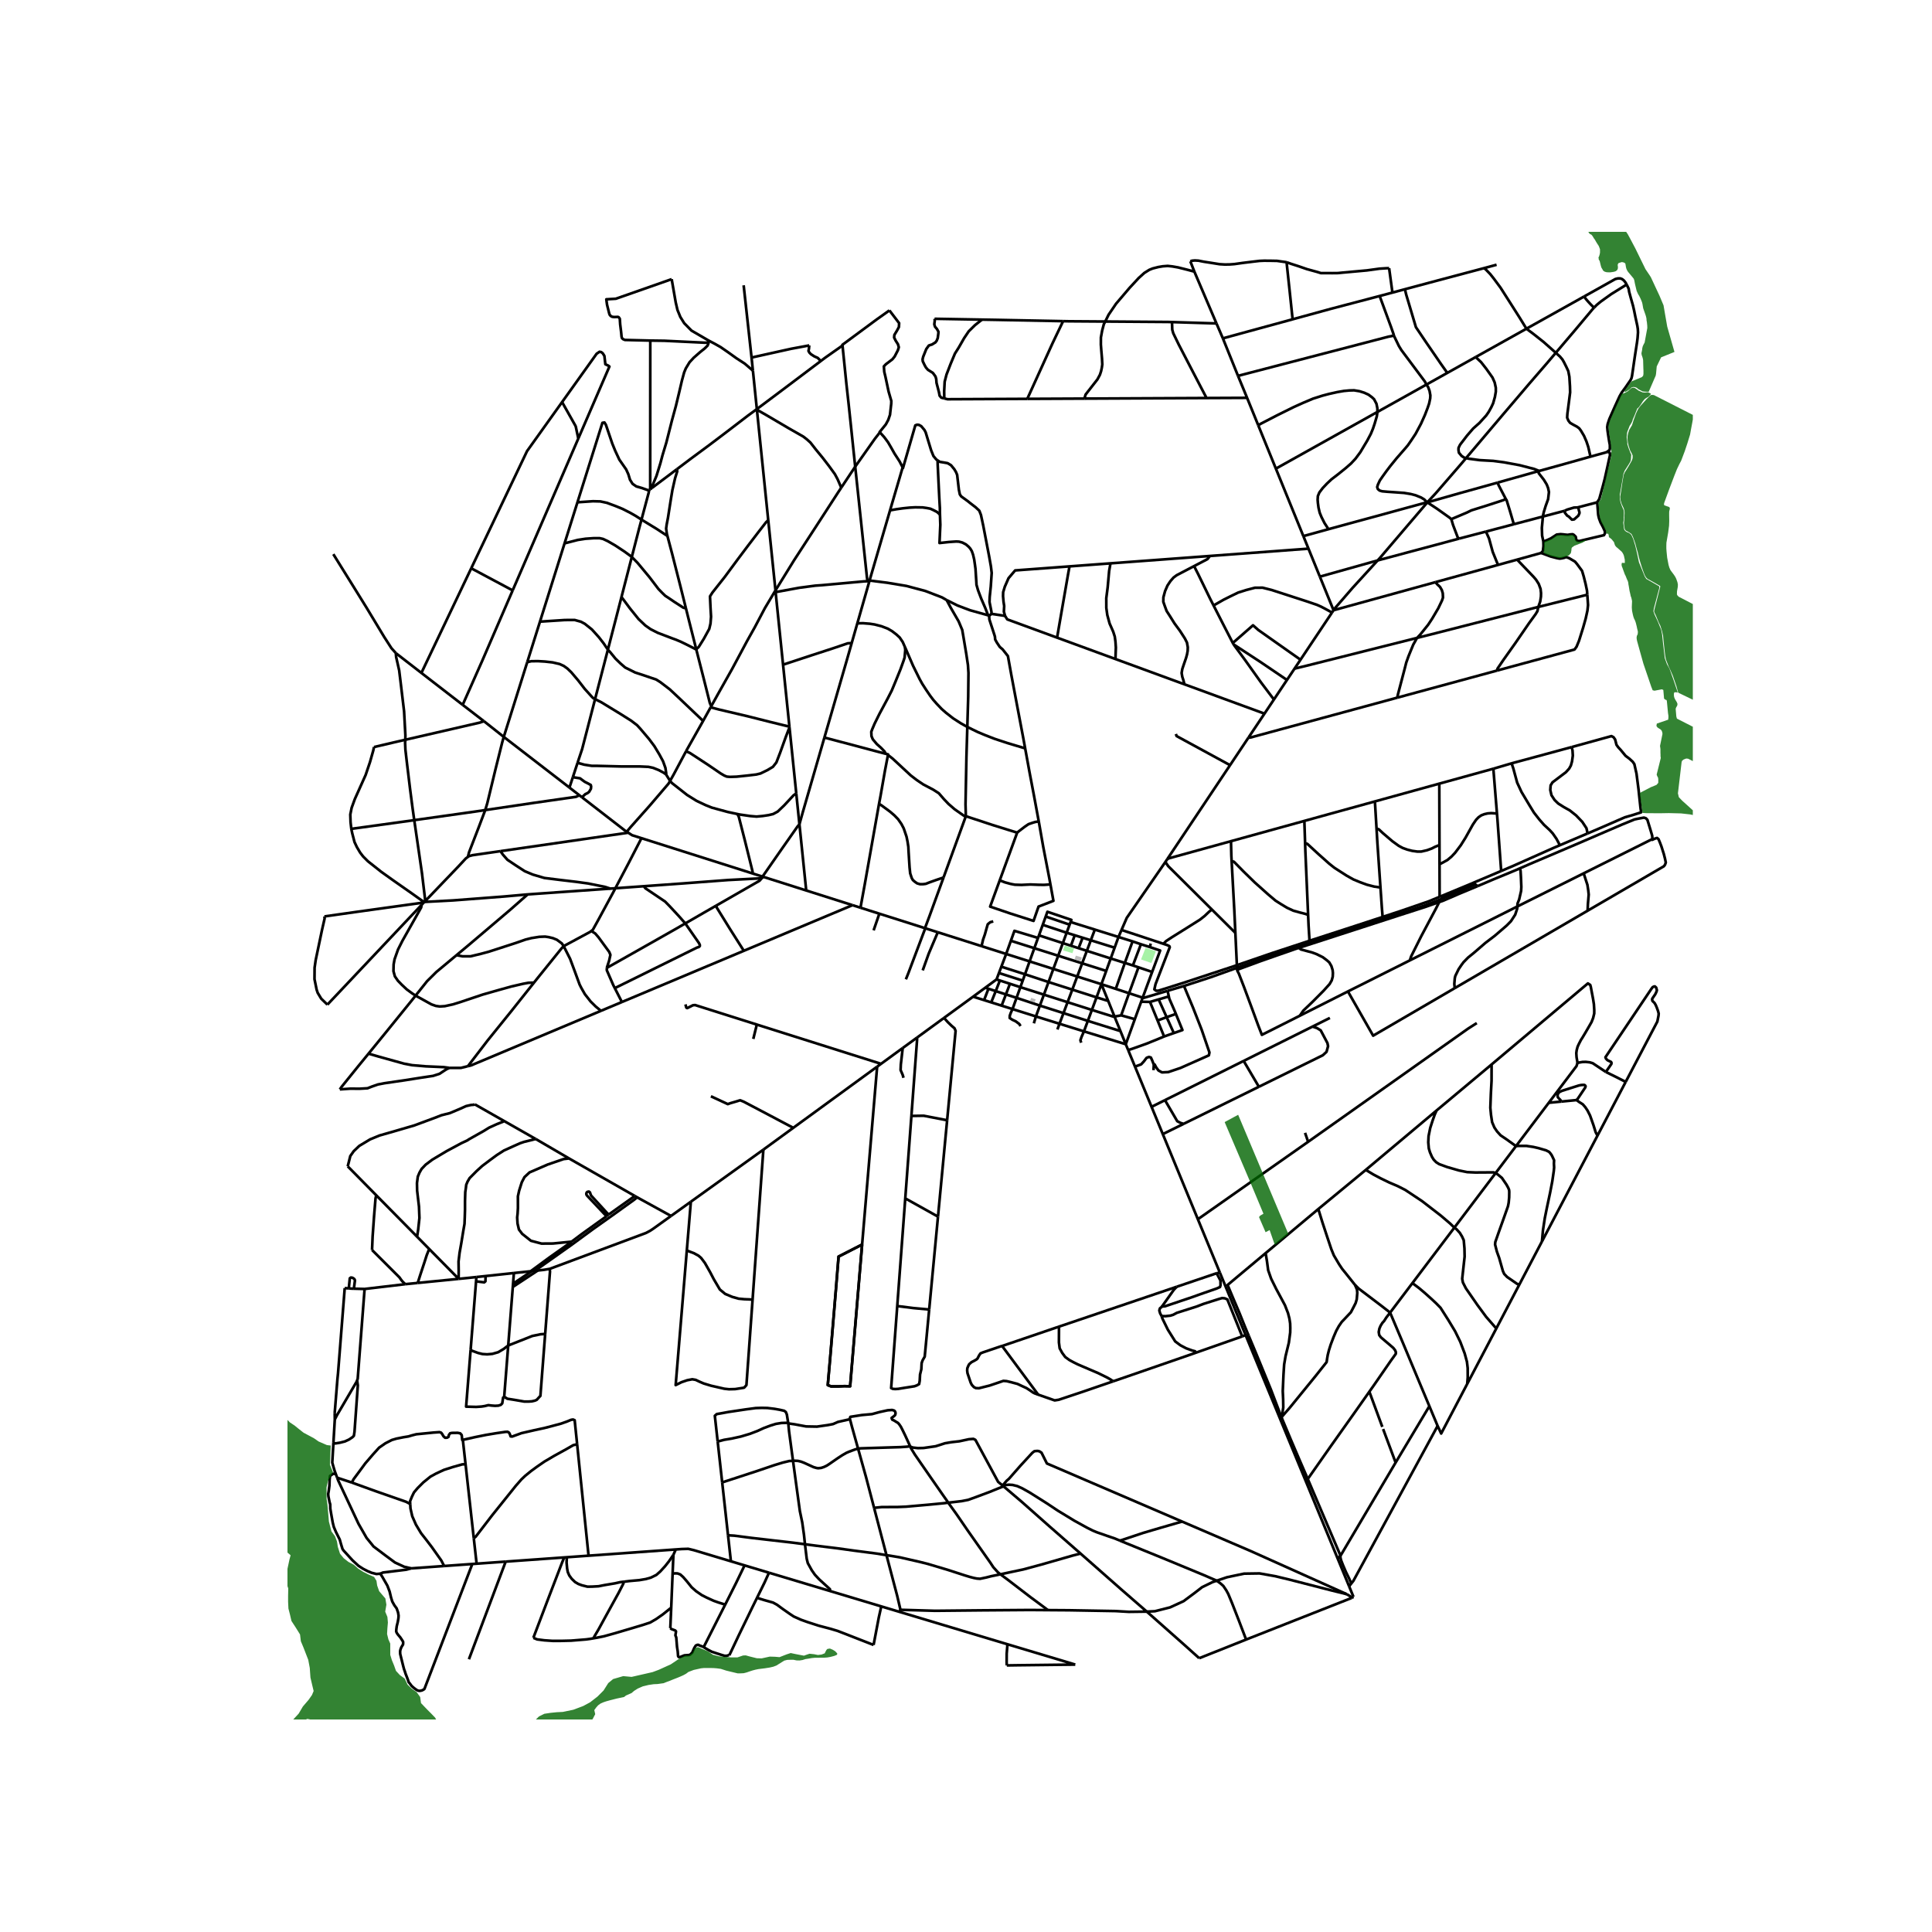 <svg xmlns="http://www.w3.org/2000/svg" width="960" height="960" viewBox="0 0 720 720"><defs><style>*{stroke-linejoin:round;stroke-linecap:butt}</style></defs><g id="figure_1"><path id="patch_1" d="M0 720h720V0H0z" style="fill:#fff"/><g id="axes_1"><path id="patch_2" d="M107.135 640.8h523.73V86.4h-523.73z" style="fill:#fff"/><g id="LineCollection_1"><path d="m410.467 366.778-9.017-2.862M410.467 366.778l-1.815 4.902M410.467 366.778l1.788-4.946M410.467 366.778l5.35 1.748M410.467 366.778l2.535 6.25M403.957 384.358l1.448-3.91M403.957 384.358l-9.115-2.833M403.957 384.358l15.586 4.795M402.926 388.583l-.29-.914.414-1.22.907-2.091M425.84 371.801l3.53-9.588M425.84 371.801l-.55 1.501M425.84 371.801l-5.07-1.657M435.126 369.252l-8.922 2.64-.365-.09M416.827 349.184l1.131-2.61M416.827 349.184l-1.442 3.992M416.827 349.184l-8.814-2.754M416.827 349.184l5.243 1.637M496.974 227.42l-.571.856M496.974 227.42l-5.098-12.519M496.974 227.42l37.978-10.468M513.412 208.854l-9.368 10.251-6.593 7.612-.477.703M374.967 355.51l8.738 2.773M374.967 355.51l-9.172-2.912M374.967 355.51l1.758-4.913M374.967 355.51l-1.791 4.74M429.37 362.213l-5.095-1.721M428.49 352.93l3.868 1.3-2.987 7.983M419.543 389.153l3.375-9.338M419.543 389.153l-1.985-4.893M419.543 389.153l.896 2.176M428.49 352.93l.36-1.285M428.49 352.93l-3.305-1.04M425.185 351.89l-2.99 7.9M425.185 351.89l-3.115-1.069M422.194 359.79l-3-.944M422.194 359.79l2.081.702M422.07 350.821l-2.876 8.025M398.976 343.606l9.037 2.824M398.976 343.606l-.363.987M389.708 341.562l.635-1.774 8.926 3.019-.293.8M392.553 361.092l-8.848-2.809M392.553 361.092l8.897 2.824M392.553 361.092l-1.794 4.886M392.553 361.092l1.807-4.919M386.053 378.794l-.767 2.572M386.053 378.794l1.483-4.04M386.053 378.794l-8.717-2.744M386.053 378.794l8.79 2.731M362.657 371.429l4.072 1.282M362.657 371.429l4.527-3.335M362.657 371.429l-10.853 7.915M371.38 365.003l.903-2.39M371.38 365.003l-4.196 3.091M371.38 365.003l1.247.404M386.835 349.536l-1.367 3.826M386.835 349.536l.36-.953M376.725 350.597l1.326-3.704 8.784 2.643M387.196 348.583l1.404-3.924M387.196 348.583l8.891 2.888M383.705 358.283l-1.72 4.8M383.705 358.283l1.763-4.921M377.336 376.05l-4.064-1.28M377.336 376.05l1.5-4.183M380.318 382.388l-.464-.78-1.308-.98-1.282-.604-.981-.653.027-.83.381-1.081.645-1.41M389.708 341.562l-1.108 3.097M389.708 341.562l8.905 3.03M398.613 344.593l-1.105 3.01M388.6 344.659l8.908 2.944M397.508 347.603l-1.42 3.868M397.508 347.603l3.018.94M367.184 368.094l1.186.384M378.835 371.867l1.429-3.984M378.835 371.867l8.701 2.887M378.835 371.867l-3.952-1.28M387.536 374.754l1.498-4.079M387.536 374.754l8.795 2.803M405.405 380.448l1.51-4.08M405.405 380.448l12.153 3.812M405.405 380.448l-9.074-2.891M417.558 384.26l-2.214-5.416M406.916 376.369l1.736-4.69M406.916 376.369l-9.057-2.884M415.344 378.844l-.556-.015-7.872-2.46M389.034 370.675l1.725-4.697M389.034 370.675l-8.77-2.792M389.034 370.675l8.825 2.81M380.264 367.883l.875-2.441M380.264 367.883l-3.885-1.26M373.272 374.77l-3.87-1.218M373.272 374.77l1.611-4.182M374.883 370.588l-3.798-1.23M374.883 370.588l1.496-3.965M376.379 366.623l-3.752-1.216M369.401 373.552l-2.672-.841M369.401 373.552l1.684-4.195M371.085 369.357l-2.715-.879M371.085 369.357l1.542-3.95M366.73 372.711l1.64-4.233M372.283 362.612l.893-2.362M372.283 362.612l8.856 2.83M381.139 365.442l.845-2.359M373.176 360.25l8.808 2.833M381.984 363.083l8.775 2.895M390.76 365.978l8.857 2.822M408.652 371.68l4.35 1.348M408.652 371.68l-9.035-2.88M413.002 373.028l2.342 5.816M394.842 381.525l1.489-3.968M394.842 381.525l-.778 2.13M396.33 377.557l1.53-4.072M397.86 373.485l1.757-4.685M399.617 368.8l1.833-4.884M401.45 363.916l1.846-4.917M408.013 346.43l-1.495 3.982M376.725 350.597l8.743 2.765M385.468 353.362l8.892 2.811M394.36 356.173l1.727-4.702M394.36 356.173l8.936 2.826M403.296 358.999l1.746-4.651M403.296 358.999l8.96 2.833M412.255 361.832l1.678-4.64M413.933 357.192l1.452-4.016M413.933 357.192l-8.891-2.844M413.933 357.192l5.261 1.654M405.042 354.348l1.476-3.936M405.042 354.348l-3.078-.99M396.087 351.47l3.02.97M406.518 350.412l8.867 2.764M406.518 350.412l-3.06-.954M401.964 353.359l-2.858-.919M401.964 353.359l1.494-3.9M403.458 349.458l-2.932-.914M399.106 352.44l1.42-3.896M419.194 358.846l-3.377 9.68M415.817 368.526l4.952 1.618M424.275 360.492l-3.506 9.652M420.77 370.144l-2.944 8.245M417.826 378.39l-2.482.454M417.826 378.39l5.092 1.425M425.29 373.302l-1.227 3.346-1.145 3.167M200.433 473.473l2.313-.247 2.131-.364M250.067 453.151l-6.677 4.793-.37.244-.735.484-1.5.8-35.908 13.39M203.172 497.132l1.79-23.209-.085-1.06M135.873 480.363l-3.997-.108M135.873 480.363l15.173-1.79M133.087 514.424l.217-.592 2.569-33.47M124.77 528.992l-.51 8.676M124.77 528.992l-.032-2.483M133.087 514.424l-.166.455-7.358 12.557-.793 1.556M153.264 584.481l12.254-.876M125.652 550.695l.385 1.044 7.576 16.153 3 5.238 2.604 3.202 4.34 3.274 3.63 2.692 3.473 1.601 2.604.582" clip-path="url(#pdb69ae05ef)" style="fill:none;stroke:#000"/><path d="m141.714 586.467 1.002-.432 8.675-1.055 1.873-.499M504.398 595.103l-1.626-3.947M504.398 595.103l-.68.404M429.155 412.485l-6.173-14.983M429.155 412.485l4.188 10.164M429.155 412.485l4.995-2.49M495.616 379.351l-6.478 3.23M433.343 422.65l13.07 31.722M433.343 422.65l7.744-3.817M489.138 382.582l-25.663 12.793M469.146 405.006l23.844-11.751 1.37-1.264.572-2.107-.23-1.158-2.512-4.74-1.37-.843-1.682-.561M300.455 331.856l-2.532-24.684M284.428 326.768l.579.184 15.448 4.904M317.692 337.328l-.188-.06-17.049-5.412M446.412 454.372l8.2 19.901M446.412 454.372l41.097-28.862M487.509 425.51l59.644-42.197 3.203-2.043M187.74 274.62l24.471 18.88M187.74 274.62l8.754-27.87M180.323 268.758l.304.234 7.113 5.627M180.836 301.89l.762-2.54 3.085-12.766 2.474-9.894.583-2.07M157.04 250.78l18.573-38.994M147.507 243.369l.09.098 9.442 7.312M172.424 262.676l-12.657-9.784-2.728-2.113M280.494 325.52l-41.436-13.154M280.494 325.52l3.676 1.166M274.812 303.366l.524 1.04 2.256 8.823 2.865 11.554.037.737M234.117 310.325l-.56-.363M234.117 310.325l-47.611 6.875M239.058 312.366l-.149-.048-3.362-1.067-1.43-.926M122.014 374.403l35.12-37.205M120.91 341.525l.07.76-.986 4.319-2.35 11.206-.406 2.83-.032 4.276.791 3.891.4 1.191 1.307 2.167 2.31 2.238M151.046 478.573l4.627-.46M138.652 465.842l10.202 10.19.705.996.556.67.931.875M128.896 480.067l-.424-.045M128.896 480.067l1.086.083M328.34 396.454l-46.293-14.63M328.34 396.454l-1.455 1.061M328.34 396.454l8.076-5.889M282.047 381.823l-23.001-7.269-.79.067-2.118 1.063-.218-.05-.178-.176-.286-1.158M365.795 352.598l-16.305-5.176M370.16 343.377l-1.116.299-.935.763-.432 1.493-.647 2.322-.684 1.958-.551 2.386M435.126 369.252l6.108-1.807M435.126 369.252l.46 2.096M433.832 386.268l-2.434-5.96M433.832 386.268l3.614-1.269M420.439 391.329l1.58-.499 5.207-1.86 3.871-1.56 2.735-1.142M435.586 371.348l-3.792 1.103M438.217 377.864l-.376-.924-2.067-4.737-.188-.855M431.398 380.308l-2.828-6.921M431.398 380.308l3.378-1.237M438.217 377.864l-3.441 1.207M437.446 385l3.214-1.13-2.443-6.006M431.794 372.45l-3.224.937M431.794 372.45l2.982 6.621M437.446 385l-2.67-5.929M428.57 373.387l-3.28-.085M420.439 391.329l2.543 6.173M460.884 360.723l-.193.07-3.887 1.389-5.671 2.025-9.9 3.238" clip-path="url(#pdb69ae05ef)" style="fill:none;stroke:#000"/><path d="m429.995 396.761.313-.058.564 1.069.845 1.155 1.316.722 2.349-.115 4.541-1.531 10.586-4.707.219-1.069-2.916-8.516-3.19-8.146-3.388-8.12M429.995 396.761l-.12 2.072" clip-path="url(#pdb69ae05ef)" style="fill:none;stroke:#000"/><path d="m422.982 397.502 2.306-.859 1.045-1.138.949-1.27.902-.35.712.22.475 1.05.624 1.606M327.707 340.507l-7.032-2.232M327.707 340.507l-2.14 6.208M344.703 345.902l-.421-.134-16.575-5.261M434.15 409.995l29.325-14.62M441.087 418.833l-1.133-.359-1.223-.63-4.58-7.85M441.087 418.833l28.06-13.827M469.146 405.006l-5.67-9.63M282.047 381.823l-1.32 5.357M295.627 420.31l-11.141 8.123M295.627 420.31l31.258-22.795M264.93 408.554l2.618 1.207 3.68 1.71.9-.327 2.073-.604 1.636-.502 1.308.527 3.354 1.76 15.128 7.984M336.416 390.565l5.353-3.903M336.717 401.665l-.328-1.131-.763-1.76.082-2.037.708-6.172M344.82 345.939l-.117-.037M344.82 345.939l4.67 1.483M337.596 364.962l.927-2.313 6.297-16.71M343.867 361.63l2.222-6.197 3.4-8.011M487.509 425.51l-1.155-3.329M435.024 320.154l.498-.746 22.883-34.253M465.279 274.865l-.096.144-6.778 10.146" clip-path="url(#pdb69ae05ef)" style="fill:none;stroke:#000"/><path d="m438.21 273.539.28.777 19.915 10.84M221.192 610.54l.362-.764 1.503-2.541 2.482-4.54 2.412-4.39 2.552-4.626 1.777-3.465.217-.755M250.954 579.437l-1.644 2.404-1.48 1.869-1.769 1.928-1.472 1.299-2.051 1.003-1.84.52-2.436.412-3.64.324-2.125.263" clip-path="url(#pdb69ae05ef)" style="fill:none;stroke:#000"/><path d="m211.247 580.337-.099 1.98.203 2.216.243 1.314.564 1.292.916 1.242 1.23 1.19 1.22.722 1.316.491 2.099.527 1.761-.029 2.38-.13 2.193-.433 3.946-.664 1.903-.426 1.375-.17M250.139 599.132l-3.147 2.523-2.505 1.747-2.192 1.27-2.63.867-3.869 1.162-6.6 1.949-4.135 1.147-2.505.506-1.364.237M198.763 610.373l1.423.58 2.71.346 3.045.21h3.038l3.876-.095 5.575-.454 1.51-.202 1.252-.218M250.139 599.132l-.335 7.634M250.662 586.438l-.177 4.245-.314 7.695-.032.754M210.274 580.407l-.707 1.672-5.2 13.542-5.604 14.752M211.247 580.337l8.09-.578M211.247 580.337l-.973.07M174.755 618.356l13.694-36.39M210.274 580.407l-5.584.398M204.69 580.805l-16.24 1.161M262.238 613.829l8.025-15.84M271.781 616.88l-.297-.023-.65.202h-.83l-1.025-.296-1.864-.6-1.856-.613-1.323-.693-.955-.563-.743-.465M249.804 606.766l.406.325.776.289.658.252.281.339-.109.772-.118.701.321.794.141 1.71.15 1.82.257 1.653.141 1.804.275.347.477-.037.697-.274.9-.353 1.433-.109.61-.07.878-.846.744-1.719.58-.923.532-.232.36-.05.665.325 1.167.411.212.134M277.484 583.374l9.097 2.729M277.484 583.374l-5.1-1.53M270.263 597.988l3.993-7.94 3.228-6.674M250.662 586.438l1.091-.1.783.043.987.375 1.08.968 1.456 1.689 1.676 2.093 1.691 1.501 2.13 1.459 1.848.938 2.537 1.155 1.738.621 2.584.808M250.662 586.438l.292-7.001M251.844 577.435l-32.506 2.324M251.844 577.435l-.89 2.002M272.384 581.843l-13.763-4.128-2.13-.51-2.447.073-2.2.157M282.123 595.457l1.262.409 1.504.462 1.91.534 1.3.375 1.456.795 2.24 1.645 2.505 1.748 1.504.996 2.708 1.212 2.428.866 4.165 1.343 4.432 1.17 2.6.779 3.288 1.27 4.98 1.95 5.151 2.009" clip-path="url(#pdb69ae05ef)" style="fill:none;stroke:#000"/><path d="m328.426 598.657-.928 4.153-1.942 10.21M286.58 586.103l-1.675 3.7-2.782 5.654M277.447 605.047l2.947-6.077 1.73-3.513M271.781 616.88l.69-1.423 2.818-5.963 2.158-4.447M286.58 586.103l22.756 6.826M328.426 598.657l6.739 2.02M328.426 598.657l-19.09-5.728M341.198 602.488l34.238 10.271M341.198 602.488l-6.033-1.81M375.436 612.759l25.283 7.585M375.197 620.648l-.047-1.077.016-3.291.25-3.06.02-.461M400.72 620.344l-21.537.245-3.986.06M188.45 581.966l-10.832.775M176.012 582.855l1.606-.114M176.012 582.855l-10.494.75M141.714 586.467l.705 1.069 1.94 3.378.831 2.166.548 2.295.462 1.487.783 1.4.83 1.127.524 1.501.204 1.198-.055.932-.243 1.429-.39 1.58-.15 1.112-.054.874.258.591.43.607.815.953.728 1.104.353.578.007.505-.039.505-.274.433-.36.6-.305.793-.15.664.032 1.033 1.143 4.605.274 1.025.337.945.258.816.478 1.212.407 1.09.235.773.454.549.69.923.884.78.885.65.461.252.58.137.517-.043.517-.13.43-.209.462-.304 17.856-46.597M125.137 549.297l-.97-.078-1.174.823-.157 1.365-.063 2.201-.266 2.022-.196 1.076.063.88.43 2.165.251.874.04 1.588.336 2.022.564 3.169.407 1.645.79 1.863.721 1.444.697 1.385.439 1.581.602 1.964.431.6 3.289 3.6 2.231 2.058 1.707 1.097 1.675.867 1.48.62 1.809.455 1.44-.116M131.096 552.497l8.957 3.234 11.354 3.97 1.47.809M173.498 545.681l-1.217.044-3.524.996-3.335 1.069-2.881 1.343-2.114 1.154-2.678 2.166-2.083 2.08-1.393 1.645-.768 1.603-.689 1.689.061 1.04" clip-path="url(#pdb69ae05ef)" style="fill:none;stroke:#000"/><path d="m165.518 583.605-1.051-2.046-3.555-5.024-2.255-2.945-1.738-2.21-1.91-3.19-1.379-3.147-.657-2.902-.096-1.631M173.498 545.681l-1.011-9.087M173.498 545.681l3.068 27.599M215.08 538.228l4.258 41.53M176.566 573.28l.71-.585 6.108-7.955 8.832-11.016 2.13-2.426 1.409-1.328 2.13-1.732 2.27-1.66 2.74-1.892 3.79-2.224 4.353-2.396 2.584-1.487 1.458-.351" clip-path="url(#pdb69ae05ef)" style="fill:none;stroke:#000"/><path d="m172.487 536.594 4.617-1.033 4.009-.809 3.711-.62 3.446-.505.907-.044.533.332.329.635.25.751.58.058 3.477-1.27 4.791-1.098 3.743-.808 2.521-.65 3.735-1.003 2.247-.802 1.44-.6.729-.122.61.268.918 8.954M176.566 573.28l1.052 9.46" clip-path="url(#pdb69ae05ef)" style="fill:none;stroke:#000"/><path d="m131.096 552.497.705-1.285 2.224-2.989 2.098-2.858 2.866-3.336 2.286-2.526 2.35-1.632 2.395-1.227 1.707-.505 2.6-.52 1.878-.303 1.347-.404 1.582-.405 6.404-.635 2.24-.159.595.188.344.404.58.982.595.52.736-.03.517-.302.14-.708.47-.635.674-.13 2.13-.03.955.189.548.635.203 1.848.222-.05M125.137 549.297l.515 1.398M124.26 537.668l-.432 7.377.315 1.164.553 1.892.44 1.196M125.652 550.695l5.444 1.802M267.455 537.219l1.681 15.225M293.73 530.232l-2.5.074-2.066.332-1.926.592-2.576.96-2.35 1.075-2.818 1.076-3.398 1.018-3.485.765-2.74.455-1.715.455-.7.185" clip-path="url(#pdb69ae05ef)" style="fill:none;stroke:#000"/><path d="m293.73 530.232-.495-3.088-.376-.924-.61-.462-1.66-.376-1.942-.346-2.647-.318-2.13-.043-2.238.072-3.696.491-6.562.982-2.333.433-1.926.332-.72.635 1.06 9.599M293.73 530.232l.038.233M293.768 530.465l.297 3.017 1.468 10.927M299.989 575.497l-.365-3.481-.657-4.663-.877-4.201-1.441-10.497-1.116-8.246" clip-path="url(#pdb69ae05ef)" style="fill:none;stroke:#000"/><path d="m269.136 552.444 5.167-1.68 8.12-2.657 6.185-2.1 3.116-.946 2.411-.584 1.398-.068M319.778 539.862l-1.064.29-2.295.852-1.049.455-1.495.866-1.715 1.12-3.116 2.158-.94.606-1.026.49-1.057.348-1.12.122-.626-.1-1.064-.304-3.508-1.602-1.167-.448-1.15-.282-1.152-.057-.7.033M309.336 592.93l-.05-.702-3.977-3.638-1.598-1.703-1.174-1.675-1.488-2.671-.407-1.646-.653-5.398" clip-path="url(#pdb69ae05ef)" style="fill:none;stroke:#000"/><path d="m330.374 579.585-3.361-.574-8.848-1.155-6.264-.866-7.68-.939-4.232-.554M271.315 572.161l2.338.137 6.585.852 7.564.873 7.884.91 4.303.564M269.136 552.444l2.179 19.717M339.18 538.987l-1.244.155-2.35.158-7.618.232-7.211.223-.979.107" clip-path="url(#pdb69ae05ef)" style="fill:none;stroke:#000"/><path d="m316.687 528.644.836 3.149 2.255 8.069M325.747 561.938l-3.01-11.492-2.724-9.745-.235-.839M339.18 538.987l.063.14M316.687 528.644l.225-.634 4.26-.664 3.79-.346 2.88-.78 2.96-.65 1.66-.116.799.231.344.405.142.534-.11.635-.376.434-.423.303-.548.404.047.274.22.433.532.217.798.505.72.42.486.519.626.924.658 1.285.893 1.833.799 1.733 1.11 2.444M339.243 539.128l.313.678 1.37 2.238 2.287 3.313 3.507 5.068 4.73 6.8 1.604 2.274.32.512M372.822 586.7l-.937-.76-1.722-1.912-1.042-1.595-4.353-6.187-4.08-5.797-4.267-6.214-3.047-4.224M373.971 553.898l-5.444 2.208-4.87 1.82-2.835 1.024-2.427.477-5.02.584M325.747 561.938l2.91-.303 5.732-.014 3.256-.13 8.378-.736 5.544-.534 1.807-.21M390.52 600.042l-.783-.603-5.739-4.252-8.488-6.51-2.688-1.977M402.676 578.956l-3.128.813-11.322 3.256-6.828 1.847-4.846 1.026-3.73.802" clip-path="url(#pdb69ae05ef)" style="fill:none;stroke:#000"/><path d="m330.374 579.585 1.274.17 3.688.62 7.36 1.682 3.108.78 7.603 2.274 6.217 2.014 1.817.548 1.51.39 1.16.224 1.127.079 2.294-.483 1.895-.484 2.427-.49.968-.21M427.375 600.601l-6.703.087-4.9-.289-17.383-.303-7.869-.054M335.579 599.923l12.872.375 17.554-.173 17.727-.13 6.788.047M373.971 553.898l6.77 5.76 10.304 9.124 11.63 10.174M427.375 600.601l-9.224-8.012-14.892-13.123-.583-.51M325.747 561.938l2.941 11.233 1.686 6.414" clip-path="url(#pdb69ae05ef)" style="fill:none;stroke:#000"/><path d="m335.579 599.923-1.245-5.306-2.952-11.195-1.008-3.837M271.315 572.161l1.07 9.682M417.376 574.152l8.668-2.886 6.123-1.806 6.577-1.905 1.768-.517" clip-path="url(#pdb69ae05ef)" style="fill:none;stroke:#000"/><path d="m501.911 594.11-35.81-16.074-25.59-10.998M373.632 553.608l1.518-1.776.846-.721 4.29-4.88 4.4-4.78.784-.62.674-.087.657-.014.61.159.737.49 2.004 4.014 50.36 21.645M453.43 589.084l-4.648-2.025-15.488-6.41-14.673-5.977-1.245-.52" clip-path="url(#pdb69ae05ef)" style="fill:none;stroke:#000"/><path d="m373.971 553.898.412-.434 1.613-.159 1.362.087 1.754.433 1.801.809 2.756 1.544 6.452 4.071 4.055 2.7 6.264 3.812 4.635 2.555 2.224 1.112 1.535.635 2.27.78 1.66.592 2.678.91 1.934.807M464.387 611.014l39.332-15.507M464.387 611.014l-17.48 6.951M453.43 589.084l1.443 1.036 1.034.924 1.111 1.66.72 1.329 1.442 3.479 2.52 6.453 2.687 7.049" clip-path="url(#pdb69ae05ef)" style="fill:none;stroke:#000"/><path d="m501.911 594.11-5.76-1.42-15.831-4.071-5.137-1.227-5.778-1.026-5.778.087-6.327 1.329-3.87 1.302" clip-path="url(#pdb69ae05ef)" style="fill:none;stroke:#000"/><path d="m427.375 600.601 3.022-.144 5.638-1.43 5.057-2.323 3.947-2.931 2.975-2.296 3.837-1.862 1.58-.531M373.971 553.898l-.34-.29M427.375 600.601l14.219 12.589 5.312 4.775M293.768 530.465l2.364.332 4.29.794 4.026.072 4.056-.578 1.957-.375 1.8-.794 4.323-.982.103-.29M503.719 595.507l-.458-.565-1.35-.831M335.579 599.923l-.414.755M339.243 539.128l.94.331 1.91.217 2.114-.058 4.447-.635 1.3-.404 2.177-.708 2.364-.404 3.039-.347 3.554-.765 1.676-.13.752.376 8.456 15.636 1.66 1.371M226.019 453.247l.742-.623M226.761 452.624l-4.933-5.392-1.55-1.696-.267-.686-.14-.47-.4-.317-.571.108-.275.26-.125.39.047.404.25.368.408.434 6.814 7.22" clip-path="url(#pdb69ae05ef)" style="fill:none;stroke:#000"/><path d="m213.015 462.73 3.833-2.87 6.405-4.6 2.552-1.833.214-.18M236.523 445.675l-.594.489-8.605 6.122-.383.188-.18.15M212.078 431.726l24.445 13.949M212.078 431.726l-12.444-7.263M213.015 462.73l-6.933.689-4.267.028-3.954-1.046-3.242-2.57-1.221-1.603-.525-2.245-.14-2.267.164-1.466.117-2.05-.008-4.368.463-2.116.994-3.14.994-1.906 1.88-1.748 6.764-2.931 5.927-2.036 2.05-.229" clip-path="url(#pdb69ae05ef)" style="fill:none;stroke:#000"/><path d="m197.764 473.757 7.003-5.147 7.21-5.105 1.038-.776M197.764 473.757l-6.25.667M197.764 473.757l.388-.041M236.523 445.675l.929.534M237.452 446.209l12.615 6.942M199.312 473.593l6.238-4.391 7.57-5.365 7.807-5.725 7.752-5.501 7.626-5.48 1.147-.922M199.312 473.593l-1.16.123M199.312 473.593l1.121-.12M199.634 424.463l-11.864-6.75M170.923 476.595l.012-3.228-.048-3.263.384-3.213.658-3.71.728-4.477.454-2.606.102-2.678.078-2.578v-3.227l.102-3.364.235-1.603.117-1.09.493-1.192.768-1.314 2.568-2.591 2.122-1.936 2.764-2.086 2.717-2 2.63-1.682 3.54-1.603 2.481-1.105 1.449-.498 3.015-.737 1.342-.351M187.77 417.714l-10.812-6.15M155.439 460.885l.415-2.747.454-4.242-.164-4.223-.697-5.978-.055-2.801.313-2.39.634-1.524.783-1.357 1.512-1.588 2.497-1.878 5.34-3.184 5.536-2.974 2.13-.99.673-.447 5.52-3.112 1.926-1.198 2.944-1.336 2.326-.91.244-.292M155.439 460.885l4.515 4.582M155.439 460.885l-15.228-15.45M129.588 434.657l.96-3.836 1.269-1.804 2.067-1.971 4.048-2.434 3.516-1.45 5.496-1.568 7.414-2.166 7.494-2.772 2.693-1.047 3.117-.787 3.765-1.589 2.295-1.032 1.793-.404 1.08-.087.363-.147M129.588 434.657l10.623 10.778M159.954 465.467l10.969 11.128M155.673 478.112l.917-2.89 1.675-5.068.768-2.41.921-2.277M155.673 478.112l15.25-1.517M138.652 465.842l.212-5.03.532-7.465.548-6.685.267-1.227" clip-path="url(#pdb69ae05ef)" style="fill:none;stroke:#000"/><path d="m177.542 475.915-3.06.326-3.56.354M250.067 453.151l7.39-5.306M129.982 480.15l1.099.083.795.022M129.982 480.15l.378-3.758.376-.288.502.043.422.202.407.318.22.476-.41 3.112M125.148 521.438l-.41 5.07M125.976 511.738l-.22 2.166-.608 7.534M128.472 480.022l-2.496 31.716M133.087 514.424l.265 1.877-1.237 17.282-.236 1.502-.579.563-1.253.837-1.503.693-1.8.462-1.896.304-.587-.276M191.202 478.405l6.95-4.69M191.202 478.405l-.094 1.208M191.202 478.405l.312-3.981M200.433 473.473l-9.325 6.14M191.108 479.613l-1.71 21.814M175.385 503.072l2.03-25.55M189.398 501.427l-1.692 1.287-2.036 1.213-2.177.62-1.941.174-1.77-.115-1.597-.39-2.208-.809-.592-.335" clip-path="url(#pdb69ae05ef)" style="fill:none;stroke:#000"/><path d="m187.88 520.813-.378.007-.329 2.166-.516.548-.909.304-1.221.071-1.222-.086-1.315-.159-1.347.332-1.221.188-1.973.13-3.743-.101 1.68-21.141M189.398 501.427l-1.519 19.386M203.172 497.132l-1.733.11-3.053.635-8.988 3.55" clip-path="url(#pdb69ae05ef)" style="fill:none;stroke:#000"/><path d="m187.88 520.813.484-.008.704.463 2.474.389 3.868.664h1.488l1.315-.086 1.128-.26.673-.289.924-1.01.454-.477 1.78-23.067M191.514 474.424l-10.56 1.126M177.414 477.522l.128-1.607M180.954 475.55l-.045 1.954-.438.39-3.057-.372M180.954 475.55l-3.412.365M280.463 484.339l-1.227-.092-1.848-.072-2.067-.188-2.396-.664-2.662-1.112-1.989-1.646-2.27-3.855-1.316-2.527-1.989-3.508-1.41-1.877-.954-.824-1.707-.938-2.673-1" clip-path="url(#pdb69ae05ef)" style="fill:none;stroke:#000"/><path d="m280.463 484.339-2.292 31.86-.861.954-3.32.52-2.318.057-1.738-.188-4.933-1.126-2.756-.837-1.613-.693-1.362-.65-1.269-.217-1.879.347-2.145.736-2.177 1.083 4.155-50.148M257.456 447.845l-.081 1.055-1.42 17.137M280.463 484.339l4.023-55.906M257.456 447.845l26.577-19.082.453-.33M321.283 463.8l5.602-66.285M321.283 463.8l-4.465 52.819-2.176-.044-2.318.101h-2.583l-1.253-.49.86-9.776 1.176-13.976 1.033-12.345.955-11.797 8.771-4.491" clip-path="url(#pdb69ae05ef)" style="fill:none;stroke:#000"/><path d="m321.283 463.8-8.77 4.492-.956 11.797-1.033 12.345-1.175 13.976-.861 9.775 1.253.491h2.583l2.318-.101 2.176.044 4.465-52.818M346.28 488.02l3.282-34.62M334.379 486.72l6.007.761 5.894.54" clip-path="url(#pdb69ae05ef)" style="fill:none;stroke:#000"/><path d="m334.379 486.72-2.277 30.577.626.289.925.072 1.095-.072 2.193-.361 3.868-.606.892-.333.83-.476.22-1.227.125-2.34.47-1.934.125-2.34.376-1.053.767-1.328 1.666-17.567M334.379 486.72l2.987-40.12M349.562 453.4l-12.196-6.8M349.562 453.4l3.405-35.915M337.366 446.6l2.287-30.722M339.653 415.878l4.57-.074 8.744 1.68" clip-path="url(#pdb69ae05ef)" style="fill:none;stroke:#000"/><path d="m351.804 379.344 1.454 1.615 1.347 1.3 1.112.939.407.982-3.157 33.305M341.769 386.662l-.005.853-2.111 28.363M351.804 379.344l-10.035 7.318M373.502 501.597l.333.525 13.062 17.617" clip-path="url(#pdb69ae05ef)" style="fill:none;stroke:#000"/><path d="m373.502 501.597-.52.136-6.648 2.252-.924.375-.517.75-.626 1.2-.36.317-.846.49-1.034.535-.845.75-.298.55-.391.938-.062.88.124.968.188.563 1.003 2.975.423.822.783.838.704.361 1.143.058 1.206-.303 2.819-.708 2.818-.953 2.287-.78 1.19.087 1.676.404 2.38.636 1.69.794 1.645.75 1.332.867 1.19.837.594.289.238.084 1.033.38M414.877 514.763l-11.414 3.92-8.879 2.96-1.535.245-6.152-2.149M373.502 501.597l21.153-7.202M394.655 494.395l43.886-14.862M414.877 514.763l-1.173-.772-1.237-.693-3.179-1.56-7.61-3.263-1.629-.808-1.519-.823-1.55-1.127-1.128-1.53-.94-1.704-.281-2.209.024-5.88" clip-path="url(#pdb69ae05ef)" style="fill:none;stroke:#000"/><path d="m445.634 504.124-1.206.424-25.494 8.822-4.057 1.393M432.903 490.47l.297.924 2.02 4.13 2.74 4.375 1.911 1.43 2.161 1.14 2.224.808 1.127.304.251.543M462.926 498.035l-.333.131-16.959 5.958M438.541 479.533l-1.097 1.148-4.519 6.367" clip-path="url(#pdb69ae05ef)" style="fill:none;stroke:#000"/><path d="m453.4 474.501 1.426 2.714.031 1.748-.203.678-1.237.549-6.06 2.108-2.757.996-10.397 3.509-1.081.086-.197.159M432.903 490.47l-.564-1.04-.298-1.054.22-.794.664-.534M438.541 479.533l14.86-5.032" clip-path="url(#pdb69ae05ef)" style="fill:none;stroke:#000"/><path d="m462.926 498.035-5.532-13.788-.955-.404-1.002-.087-1.535.448-5.48 1.747-2.428.938-7.391 2.354-1.394.737-1.034.317-1.8.202-1.472-.029M462.926 498.035l1.271-.498M464.197 497.537l-9.585-23.264M464.318 497.832l-.054-.131-.067-.164M453.4 474.501l1.212-.228M216.887 297.121l16.144 12.5.526.341M249.717 291.014l-.579 1.029-7.031 8.218-7.015 7.885-1.535 1.816M210.068 352.597l-.69-1.01-1.831-1.358-1.473-.607-1.644-.39-1.284-.187-2.161.086-2.913.463-2.192.548-3.524 1.228-5.997 1.949-4.26 1.372-2.975.795-3.742.895h-3.085l-2.166-.414M196.647 333.318l-6.53 5.747-15.44 13.113-4.546 3.789M154.88 371.035l4.247-5.34 3.524-3.495 7.48-6.233M223.956 376.707l7.805-3.28M210.068 352.597l2.396 4.737 1.753 4.693 1.786 4.881.641 1.271 1.316 2.31 2.114 2.701 1.942 1.92 1.94 1.597" clip-path="url(#pdb69ae05ef)" style="fill:none;stroke:#000"/><path d="m174.377 397.332 1.161-.286 48.418-20.34M277.202 354.338l-5.154-8.124-4.948-8-.264-.675M255.391 344.13l7.073-4.083 4.372-2.508" clip-path="url(#pdb69ae05ef)" style="fill:none;stroke:#000"/><path d="m283.87 327.31-.797.91-16.237 9.319M277.202 354.338l-45.44 19.09M277.202 354.338l40.49-17.01M239.92 330.27l-10.59.758M255.391 344.13l-2.573-2.913-3.382-3.625-1.55-1.588-3.587-2.426-3.79-2.542-.59-.765M283.87 327.31l-12.496.65-17.115 1.285-14.34 1.026M229.124 368.249l30.63-15.117.706-.217.345-.361v-.404l-.314-.68-5.1-7.34M226.134 360.713l11.65-6.57 13.922-7.885 3.685-2.128M229.124 368.249l2.637 5.178M226.134 360.713l.016.895 2.38 5.474.594 1.167M226.134 360.713l.877-2.715.47-2.152-.439-1.083-3.993-5.458-1.221-1.416-1.463-.938M229.33 331.028l-.894 1.698-5.402 9.979-2.114 3.827-.555.419M210.068 352.597l9.818-5.286.479-.36M284.428 326.768l-.258-.082M284.428 326.768l-.557.542M229.33 331.028l-1.874.13M239.058 312.366l-4.734 9.168-4.995 9.494M227.456 331.159l-19.346 1.35-11.463.809M158.154 336.122l10.667-.566 18.9-1.444 8.926-.794M154.88 371.035l-1.484 1.866-10.352 12.766-5.704 6.998M126.647 405.985l.722-1.04 6.17-7.639 3.8-4.64M167.505 397.97l-2.177-.289-6.655-.289-5.09-.433-3.053-.577-9.396-2.614-3.794-1.103" clip-path="url(#pdb69ae05ef)" style="fill:none;stroke:#000"/><path d="m167.505 397.97-1.05.477-.876.549-1.785 1.184-2.38.765-4.15.621-6.593 1.04-7.423 1.082-2.412.463-2.192.765-1.675.65-2.976.173-3.445-.029-3.901.275M198.993 366.202l1.287-1.619 8.957-11.105.83-.88M198.993 366.202l-8.578 10.786-8.675 10.744-7.363 9.6M167.505 397.97l4.228.015 2.644-.653M317.692 337.328l2.983.947M143.3 237.559l2.584 4.012 1.623 1.798M151.052 275.686l.026-1.667-.485-8.912-1.285-10.774-.548-4.492-1.127-4.983-.126-1.49M124.216 206.518l8.117 13.064 4.244 6.846 6.624 10.977.1.154M174.375 319.34l.412-1.663 3.554-9.199 2.495-6.587M215.906 296.362l-1.22.591-6.45.924-9.49 1.358-17.91 2.656" clip-path="url(#pdb69ae05ef)" style="fill:none;stroke:#000"/><path d="m154.377 305.644 22.649-3.188 3.81-.565M186.506 317.2l-10.404 1.503-1.331.346-.396.292M158.496 335.766l12.345-12.875 2.771-2.99.763-.56M151.052 275.686l-4.233.976-7.433 1.74M130.92 308.888l-.278-2.504-.094-2.845.502-2.499 1.19-3.264 4.024-8.968 1.629-4.824 1.221-4.319.272-1.264M154.377 305.644l-4.536.639-18.92 2.605M158.154 336.122l-.812-.421-4.103-2.925-6.702-4.693-4.479-3.199-2.145-1.704-2.787-2.195-1.802-1.805-1.127-1.473-1.206-2.037-.876-1.863-.846-3.264-.348-1.655M154.377 305.644l-.645-4.604-.916-7.047-1.19-9.865-.548-4.795-.11-2.57.084-1.077M180.323 268.758l-1.402.509-27.869 6.419M158.496 335.766l-1.248-10.39-2.87-19.732M158.496 335.766l-.342.356M215.906 296.362l-3.695-2.862M215.906 296.362l.98.76M157.832 336.46l-.67-.008-2.193.31-10.86 1.502-11.807 1.646-11.391 1.615M157.832 336.46l.322-.338M157.832 336.46l-.697.738M172.424 262.676l.085.065 7.814 6.017M186.506 317.2l.918 1.3 1.691 1.921 2.975 1.994 3.477 2.253 2.99 1.256 4.323 1.27 6.154.766 5.622.664 4.525.621 6.186 1.242 2.09.672M154.88 371.035l-1.234-.805-2.082-1.531-1.848-1.733-1.441-1.488-1.112-1.617-.532-1.935.062-2.512.345-1.907 1.284-3.625 1.66-3.292 5.2-9.228 1.768-3.163.185-1.001M198.993 366.202l-2.072.056-1.98.369-4.276.989-4.948 1.372-5.825 1.66-8.44 2.83-2.6.81-3.101.678-1.863.116-1.441-.202-1.66-.578-5.907-3.267M280.084 133.25l-.02-.193-2.93-26.734M301.582 128.727l-.11 1.242-.172.809.345.636.563.577 1.221.795 1.316.592 1.141 1.163M282.054 152.458l9.177-6.874 14.655-11.043M313.981 128.763l-6.417 4.514-1.678 1.264M280.084 133.25l14.733-3.267 6.765-1.256M280.084 133.25l.5 4.872M282.078 152.689l-.024-.231M286.3 193.86l-.058-.565-4.164-40.606M313.514 181.73l-1.378-3.169-1.017-1.892-2.162-2.976-2.364-3.076-2.553-3.106-2.036-2.6-1.33-1.199-1.285-.996-5.496-3.135-8.519-5.012-3.296-1.88M313.514 181.73l5.194-7.82" clip-path="url(#pdb69ae05ef)" style="fill:none;stroke:#000"/><path d="m289 220.016 6.882-11.151 8.769-13.49 7.783-12.018 1.08-1.627M318.708 173.91l7.303-10.357 1.9-2.432M331.46 115.676l2.725 3.575.893 1.17-.078 1.444-.69 1.286-1.002 1.66-.094.983.595 1.185.83 1.3.329 1.127-.36 1.14-1.206 2.326-.83 1.026-2.443 1.849-.736.78.141 2.008.423 1.762 1.19 5.59 1.018 3.525-.032 1.054-.454 4.103-.641 1.892-.909 1.69-2.318 2.86.1.11" clip-path="url(#pdb69ae05ef)" style="fill:none;stroke:#000"/><path d="m336.398 174.183-1.164-2.252-1.88-2.903-1.127-2.008-1.283-2.21-1.41-1.892-1.623-1.797M313.981 128.763l.191 1.928 1.253 12.336.83 7.512.736 6.962 1.66 15.875.057.534M323.293 216.605l-.199-1.37-4.386-41.325M289 220.016l-2.7-26.155M289 220.016l.05.651M265.056 263.198l2.498-4.503 5.324-9.46 5.528-10.327 2.85-5.084 3.805-7.208 3.94-6.6M331.46 115.676l-4.682 3.329-12.825 9.476.028.282M323.293 216.605l.705-.03M289.05 220.667l8.86-1.633 5.927-.78 2.553-.18 8.495-.767 7.18-.65 1.228-.052M323.998 216.576l.065-.226M323.998 216.576l-4.491 15.715M291.823 247.71l-.017-.168-.593-5.784-2.163-21.09M317.406 239.643l2.101-7.352M291.823 247.71l10.761-3.545 7.767-2.527 5.59-1.893 1.465-.102M307.233 274.86l8.208-28.34 1.965-6.877M291.823 247.71l2.37 23.094M331.695 190.189l2.365-.419 2.38-.332 2.49-.26 2.145-.116 2.772.044 1.448.202 1.394.26 1.096.498 1.41.722 1.104.982" clip-path="url(#pdb69ae05ef)" style="fill:none;stroke:#000"/><path d="m349.416 171.56.037 1.606.274 5.828.336 6.855.204 3.61v1.423l.032.888M368.23 229.299l-1.039-2.69-1.526-3.535-1.171-3.087-.587-2.059-.047-.924-.321-5.012-.196-1.451-.29-2.023-.43-1.834-.454-1.293-.58-.96-.587-.665-1.018-.88-1.315-.687-1.26-.34-1.019-.057-1.456.094-1.378.1-3.43.37.306-6.811-.133-3.785M336.398 174.183l.12.232 4.588-15.888.643-.246.688.058.893.491 1.19 1.43.454.881.877 2.903 1.159 3.785.861 2.138 1.05 1.257.495.337" clip-path="url(#pdb69ae05ef)" style="fill:none;stroke:#000"/><path d="m369.528 228.768-.046-.794-.72-3.625.062-1.791.407-3.972.345-5.07-.282-2.383-.673-3.813-2.209-11.498-.846-3.943-.61-1.56-1.347-1.257-1.941-1.488-1.065-.852-2.38-1.719-.517-.75-.36-1.749-.643-5.532-.422-1.025-.643-1.084-1.22-1.487-1.27-.766-1.456-.26-1.456-.231-.82-.558M368.23 229.299l.371.104M352.804 223.641l4.056 2.022 4.666 1.762 2.96.823 3.743 1.051M330.12 280.918l-.507-.899-1.308-1.364-1.527-1.35-1.503-1.777-.501-1.206-.07-1.596.336-.924.9-2.117 1.809-3.66 3.07-5.72 1.518-2.975 1.245-2.982 2.012-4.955 1.12-3.105.407-1.242.243-2.759-.089-1.079" clip-path="url(#pdb69ae05ef)" style="fill:none;stroke:#000"/><path d="m360.49 270.92-2.455-1.393-2.85-1.834-2.655-2.08-1.597-1.401-1.848-1.943-1.276-1.444-1.167-1.545-1.519-2.232-1.433-2.224-.955-1.719-2.458-4.983-2.522-5.828-.48-1.086M319.507 232.291l2.088-.042 2.568.203 1.785.274 2.521.643 2.365.902 1.628.953 1.606 1.236 1.213 1.112 1.128 1.675.866 1.961M307.233 274.86l20.265 5.376 2.621.682M330.926 281.354l.041-.216-.848-.22M359.873 304.371l-.844-.507-3.242-2.26-2.302-1.994-1.667-1.747-1.95-2.246-2.067-1.321-3.743-1.971-2.42-1.633-2.246-1.726-6.789-6.304-1.677-1.308M327.584 299.603l.564-2.989 1.644-9.352 1.134-5.908M359.873 304.371l.072-.197M359.873 304.371l-8.245 22.645M297.923 307.172l1.263-4.529 8.047-27.784M327.584 299.603l-5.316 29.975-1.593 8.697" clip-path="url(#pdb69ae05ef)" style="fill:none;stroke:#000"/><path d="m351.628 327.016-1.33.453-1.456.49-2.537.911-1.283.505-.925.123-1.237.015-1.065-.31-.868-.6-.728-.636-.424-.751-.571-1.733-.235-2.245-.368-5.878-.086-1.74-.313-2.03-.369-1.798-.767-2.274-.274-.795-.853-1.639-1.245-1.79-1.331-1.38-1.636-1.408-3.266-2.404-.877-.499" clip-path="url(#pdb69ae05ef)" style="fill:none;stroke:#000"/><path d="m344.703 345.902 1.689-4.504 5.236-14.382M372.574 328.078l1.887.734 2.161.592 1.582.303 2.49.073 3.304-.16 3.085.116 1.988.029 2.394-.161" clip-path="url(#pdb69ae05ef)" style="fill:none;stroke:#000"/><path d="m372.574 328.078-3.578 9.789 7.501 2.556 8.676 2.773 1.863-5.344 5.543-2.137-1.114-6.111M387.114 306.122l.079.42 1.596 9.085 2.287 11.842.39 2.135M372.574 328.078l6.491-17.766M379.065 310.312l.595-.505 2.224-1.704 1.425-.968 1.582-.535.923-.274 1.3-.204M382.046 278.893l1.654 9.034 1.645 8.636 1.77 9.559M360.49 270.92l3.918 1.9 2.787 1.17 3.5 1.357 4.815 1.589 6.536 1.957M368.601 229.403l.114 1.46 1.847 5.661.22.737.093 1.069.642 1.155 1.08 1.618 1.035.88 1.988 2.514 1.253 6.933 2.192 11.627 2.287 12.045.694 3.791" clip-path="url(#pdb69ae05ef)" style="fill:none;stroke:#000"/><path d="m352.804 223.641 1.503 2.831 2.945 5.084 1.346 3.206.564 3.293.94 5.633.626 4.16.188 2.946-.094 8.897-.331 11.23M359.945 304.174l-.125-4.419.344-17.764.327-11.07M369.528 228.768l-.68.527-.247.108M352.804 223.641l-1.754-1.011-6.186-2.383-7.109-1.892-7.11-1.185-6.582-.82M331.695 190.189l-7.454 25.537-.178.624M336.398 174.183l-4.703 16.006M369.528 228.768l5.035.752M359.945 304.174l9.873 3.25 9.247 2.888M282.054 152.458l-.014-.137-1.456-14.199" clip-path="url(#pdb69ae05ef)" style="fill:none;stroke:#000"/><path d="m264.046 126.892 2.27 1.199 2.255 1.27 2.694 1.865 3.18 2.282 3.083 1.993 3.056 2.621M264.046 126.892l-6.342-3.684-2.725-2.773-1.44-2.311-1.066-2.615-.642-2.76-1.52-8.715M242.342 126.92l-9.45-.23-.713-.304-.408-.411-.133-.513-.101-1.112-.094-.882-.321-2.578-.141-2.11-.415-.577-.306-.108-.524.021-.877.03-.736-.095-.5-.274-.354-.375-.21-.499-.823-3.308-.133-.932-.141-1.12 3.539-.209 20.81-7.3M264.024 127.658l.022-.766M242.342 126.92l5.261.073 8.128.39 7.03.333 1.263-.058M242.979 181.83l.303-1.203 1.377-3.294 1.441-4.665.783-2.961 1.44-4.767 2.084-8.22 1.471-5.387 1.238-5.142 1.017-4.363.83-3.033.627-1.517 1.393-2.297 1.566-1.69 2.412-2.109 1.66-1.328 1.065-1.055.329-.824.009-.317M242.979 181.83l-.668.501" clip-path="url(#pdb69ae05ef)" style="fill:none;stroke:#000"/><path d="m252.218 174.89-1.89 1.425-7.35 5.515M239.065 193.65l5.594 3.414 4.064 2.663M252.218 174.89l.177.725-.814 2.614-1.002 4.42-.689 4.175-.956 6.138-.485 2.528-.204 1.488.282 2.007.196.742M255.62 226.694l-2.05-8.21-3.038-11.916-1.809-6.84M215.204 187.186l5.794-.392 2.74.073 2.427.52 3.242 1.199 2.6 1.069 2.928 1.487 2.067 1.185 2.063 1.324" clip-path="url(#pdb69ae05ef)" style="fill:none;stroke:#000"/><path d="m241.898 182.61-.131.927-2.702 10.114M235.452 207.562l2.756-10.7.857-3.211M215.204 187.186l-4.809 15.31M241.898 182.61l-.206.14-2.466-.874-2.068-.592-1.417-.975-.947-1.502-.634-2.08-.807-1.777-2.553-3.669-1.55-3.337-1.08-2.657-2.365-6.962-.548-.882-.751.13-9.302 29.613M235.452 207.562l2.16 2.213 4.432 5.33 3.336 4.39 1.315 1.358 1.206 1.17 1.284.838 2.208 1.502 3.304 2.123.923.208M259.465 241.96l-2.857-11.314-.988-3.952M235.452 207.562l-3.842 14.922M210.395 202.497l4.918-1.273 2.897-.447 3.085-.217h2.146l1.3.288 1.753.824 2.71 1.56 3.523 2.326 1.989 1.444.736.56M210.395 202.497l-9.162 29.168M262.013 268.684l2.828-5.098M226.539 242.111l.895.97 1.91 2.34 1.942 1.878 1.707 1.473 1.582.78 2.082 1.054 3.148 1.026 3.163 1.083 1.535.506 1.55.967 3.555 2.716 3.43 3.206 7.97 7.583 1.005.99M255.675 279.965l.306-.574 5.685-10.081.347-.626M226.539 242.111l-4.772 18.43M201.233 231.665l9.273-.6 3.664-.015 2.334.65 1.425.766 2.661 2.123 2.6 2.889 1.786 2.31 1.563 2.323M231.61 222.484l-2.047 7.945-3.024 11.682M201.233 231.665l-4.739 15.085M248.19 288.576l.087-.404-.298-2.022-.884-2.455-1.355-2.513-1.872-3.112-2.004-2.68-3.147-3.711-1.316-1.437-2.2-1.676-3.954-2.491-7.164-4.369-2.316-1.166M196.494 246.75l1.516-.332 2.482-.029 2.591.152 2.843.318 2.63.606 1.535.7 1.339.961 1.449 1.386 2.583 3.048 2.435 3.149 2.686 2.982.548.52.636.33" clip-path="url(#pdb69ae05ef)" style="fill:none;stroke:#000"/><path d="m215.241 284.285.574-1.745 1.127-3.366 4.825-18.634M259.465 241.96l.932-.857 1.895-3.04 2.02-3.676.47-1.986.203-2.571-.203-3.452-.188-4.145.924-1.437 4.612-5.836 4.862-6.586 3.844-5.113 3.782-4.94 2.874-3.705.808-.755M231.61 222.484l3.145 4.233 3.21 3.98 2.537 2.404 1.98 1.387 2.64 1.343 5.292 2.022 1.496.542 1.879.794 2.537 1.242 2.67 1.372.469.156" clip-path="url(#pdb69ae05ef)" style="fill:none;stroke:#000"/><path d="m265.056 263.198-.525-1.239-2.239-8.912-2.584-10.124-.243-.964M282.054 152.458l-3.398 2.486-7.931 6.074-6.483 4.905-6.78 5.012-5.244 3.955M265.056 263.198l-.215.388M294.192 270.804l-2.585-.635-4.776-1.17-8.12-2.05-10.75-2.528-3.12-.835M294.192 270.804l.053.517M294.245 271.32l2.5 24.364M255.675 279.965l1.426.64 6.741 4.404 4.784 3.264 1.308.766.932.382 1.15.102 2.49-.08 4.087-.426 3.258-.383 1.59-.39 2.56-1.249 2.043-1.22 1.292-1.64 1.378-3.574 2.145-5.965 1.104-2.896.282-.38M249.717 291.014l1.331-2.365 4.627-8.684M249.717 291.014l.681.79 5.67 4.456 3.53 2.202 3.352 1.582 2.364.946 5.935 1.617 3.563.759M296.745 295.684l-1.012.706-3.5 3.762-2.411 2.304-1.7.916-1.69.398-2.146.325-2.341.216-2.412-.202-3.876-.563-.845-.18M213.487 289.628l1.754-5.343M216.887 297.121l1.237-1.164.815-.383.61-.477.666-1.148.078-.852-.133-.563-1.104-.607-1.127-.563-1.12-.823-.642-.484-2.68-.429" clip-path="url(#pdb69ae05ef)" style="fill:none;stroke:#000"/><path d="m212.211 293.5.393-1.183.883-2.689M248.19 288.576l-.907-.628-1.762-.946-2.13-.852-1.738-.368-3.101-.137-7.282-.015-9.121-.23h-1.653l-2.748-.427-2.507-.688M248.19 288.576l1.527 2.438M297.923 307.172l-.112-1.092-1.066-10.396M284.17 326.686l6.951-9.99 6.045-8.623.757-.901M241.898 182.61l.413-.279M242.31 182.331l.032-55.41M215.518 163.427l-24.464 56.596M209.474 149.842l4.916 8.728.188.419.94 4.438" clip-path="url(#pdb69ae05ef)" style="fill:none;stroke:#000"/><path d="m209.474 149.842 12.87-18.01 1.081-.737.642.124.564.447.61.975.36 3.106 1.065.505.447.347-11.595 26.828M175.613 211.786l20.8-43.668 13.06-18.276M191.054 220.023l-15.44-8.237M172.424 262.676l7.326-16.504 11.304-26.149M479.617 253.402l-4.87 7.291M482.44 249.175l-.19.285-2.633 3.942M459.696 240.135l9.96 6.514 9.961 6.753M484.66 245.854l-2.22 3.321M484.66 245.854l11.743-17.578M459.431 239.62l7.531-6.59 1.973 1.747 12.168 8.579 3.557 2.498M459.431 239.62l.265.515M452.262 225.638l3.864 7.564 3.305 6.419M452.262 225.638l3.754-2.142 2.569-1.285 2.865-1.387 3.023-.953 3.21-.837 2.865-.015 3.367.852 6.42 2.08 6.546 2.123 3.946 1.344 1.52.678 1.44.751 2.616 1.429M445.002 210.973l1.571 3.092 4.432 9.114 1.257 2.46M474.747 260.693l-3.514 5.26M459.696 240.135l4.228 5.734 5.998 8.42 4.825 6.404M450.922 207.193l-.95 1.181-4.97 2.599M441.4 255.02l-.386-1.54-.407-1.241-.25-1.416.25-1.502.549-1.647.86-2.498.36-1.315.236-1.3.046-1.343-.313-1.747-.767-1.517-1.832-2.845-2.051-2.788-1.754-2.801-1.175-1.82-.657-1.777-.58-1.647.031-1.675.627-2.311.908-2.094 1.065-1.603 1.174-1.344 1.175-.88 6.493-3.396M450.922 207.193l36.707-2.721M450.922 207.193l-37.079 2.75M441.4 255.02l-25.703-9.42M441.4 255.02l29.833 10.933M415.697 245.6l-21.757-7.974M413.843 209.943l-.5 2.837-.547 6.109-.517 4.03.015 3.64.36 2.628.862 3.163 1.347 3.062.58 1.82.25 1.834.156 2.24-.078 2.094-.074 2.2M413.843 209.943l-15.27 1.132M393.94 237.626l1.944-11.212 2.13-12.248.56-3.091M374.563 229.52l-.446-1.553.11-2.138-.243-1.603-.18-2.073.046-1.48.611-2.022 1.386-3.17 2.466-2.904 20.26-1.502M374.563 229.52l.807 1.3 18.57 6.806M487.629 204.472l4.247 10.43M485.725 199.797l.074.18 1.785 4.385.045.11M465.279 274.865l5.842-8.745.112-.167M436.758 120.03l16.581.506M449.643 148.333l-5.074-9.74-5.246-10.112-2.083-4.29-.376-1.344-.078-2.224-.028-.594M411.888 119.822l23.473.165 1.397.042M449.643 148.333l-45.523.21M449.643 148.333l15.11-.069M445.105 101.227l8.234 19.309M445.105 101.227l-1.504-3.844M411.888 119.822l1.252-2.536 2.788-4.103 5.073-5.951 3.32-3.583 2.114-1.92 1.848-1.157 1.284-.52 2.098-.534 1.63-.275 1.863-.144 1.722.188 2.161.375 3.336.838 2.728.727M404.12 148.542l.455-1.513 4.4-5.634.94-1.748.438-1.358.266-1.257.172-1.228-.11-2.195-.25-2.918-.172-2.282.015-2.644.47-2.571.627-2.369.517-1.003" clip-path="url(#pdb69ae05ef)" style="fill:none;stroke:#000"/><path d="m396.183 119.686 2.128.041 13.577.095M404.12 148.542l-21.28.098M365.954 119.111l-2.596 2.06-2.348 2.312-1.692 2.513-2.004 3.496-1.44 2.282-1.598 3.814-1.534 3.987-.69 2.657-.187 3.554.036 2.691" clip-path="url(#pdb69ae05ef)" style="fill:none;stroke:#000"/><path d="m348.285 118.803.072.678-.172 1.373.266.895.72.853.564 1.026-.047.722-.22 1.646-.406 1.011-.486.622-.595.346-.61.39-1.222.39-.955 1.33-1.143 2.845-.236.968.08.751.672 1.401.517.924.751.853 1.817 1.141.971 1.33.282.952.11 1.43.908 3.482.25 1.314.61.723 1.118.278" clip-path="url(#pdb69ae05ef)" style="fill:none;stroke:#000"/><path d="m382.84 148.64-29.738.137-1.201-.3M365.954 119.111l-17.67-.308M396.183 119.686l-24.713-.48-5.516-.095" clip-path="url(#pdb69ae05ef)" style="fill:none;stroke:#000"/><path d="m382.84 148.64 9.364-20.621 3.979-8.333M453.34 120.536l2.39 5.555M464.752 148.264l4.152 10.206M461.374 140.076l3.266 7.913.112.275M484.412 378.526l1.31-1.906 3.351-3.2 4.174-4.194 1.519-1.675.744-.83.782-1.35.384-1.416.063-1.35-.11-1.098-.462-1.501-.783-1.35-.916-.81-1.48-1.112-2.372-1.177-1.668-.613-4.165-1.12-.691-.594" clip-path="url(#pdb69ae05ef)" style="fill:none;stroke:#000"/><path d="m461.023 361.42 8.288-3.06 13.232-4.63 1.549-.5M536.362 336.181l-5.352 1.866-10.148 3.264-18.47 5.993-18.3 5.926M484.412 378.526l17.919-9.05M461.023 361.42l.051.26.627 1.214 1.941 5.025 2.929 7.885 2.317 6.31 1.378 3.539 7.987-4.015 6.16-3.112M525.405 357.906l.468-1.453 3.758-7.51 5.481-10.296 1.25-2.466M550.684 330.222l-.233.1-6.726 2.794-5.943 2.57-1.42.495M525.405 357.906l40.072-20.093M525.405 357.906l-23.074 11.57M590.107 325.512l25.712-12.843M590.107 325.512l-24.63 12.301M591.654 339.398l.114-2.492.298-3.516-.18-1.661-.305-1.986-.705-2.151-.603-1.878-.166-.202M591.654 339.398l-49.51 28.85M615.82 312.67l-.069.306.885-.404.885-.296.564.455.509 1.227.547 1.423.925 2.91.446 1.762.282 1.394-.298.83-.43.563-28.412 16.558M565.477 337.813l.07-1.094.602-1.53.72-3.15.087-1.516-.149-3.61-.14-2.426-.297-.86" clip-path="url(#pdb69ae05ef)" style="fill:none;stroke:#000"/><path d="m550.684 330.222 5.804-2.471 8.362-3.46 1.52-.663M615.82 312.67l-.1-1.238-.564-1.907-1.214-3.986-.579-.607-.72-.23-2.153.39-1.323.281-4.464 1.82-6.859 2.946-7.399 3.191-7.062 3.019-13.146 5.589-3.867 1.69M542.144 368.249l-.165-1.564.18-2.145.196-.838 1.221-2.498 1.034-1.538.822-1.105 1.637-1.675 2.208-1.79 4.267-3.683 3.492-2.657 4.447-3.82 1.59-1.61 1.597-2.448.736-2.231.071-.834M502.331 369.475l9.402 16.495 30.411-17.721M549.21 328.927l.599.694M549.21 328.927l10.23-4.338M536.507 334.213l10.35-4.29 2.353-.996M549.809 329.621l.875.601M460.884 360.723l11.83-4.291 10.031-3.272 48.03-15.667 3.98-1.494 5.498-2.28 9.075-3.892.48-.206M461.023 361.42l-.139-.697M460.884 360.723l.062-1.033M433.566 351.735l1.012-1.03 2.036-1.343 5.434-3.393 5.136-3.235 1.754-1.386 1.723-1.633.977-.752M460.384 347.654l-7.829-7.78-.917-.911M434.304 321.231l1.057 1.559 16.277 16.173" clip-path="url(#pdb69ae05ef)" style="fill:none;stroke:#000"/><path d="m417.958 346.573 6.912 2.27 8.696 2.892M460.946 359.69l-1.297.445-18.775 6.181-9.224 2.903h-.798l-.658-.506.438-1.935 5.309-13.777-.157-.404-.798-.39-1.42-.472M460.384 347.654l.562 12.036M458.992 320.873l.986 18.077.406 8.704M434.304 321.231l.72-1.077M417.958 346.573l.135-.311 1.825-4.213 14.243-20.605.143-.213M487.495 340.969l-.974-.373-2.036-.52-2.49-.693-2.349-1.083-2.27-1.372-2.005-1.27-2.772-2.34-4.979-4.448-4.087-3.986-3.68-3.74-.86-.271M458.75 313.483l.132 5.364.11 2.026" clip-path="url(#pdb69ae05ef)" style="fill:none;stroke:#000"/><path d="m486.37 314.172.104 3.087 1.02 23.71M488.02 350.593l-.356-5.693-.17-3.931M486.37 314.172l-.274-8.242M514.46 330.747l-2.352-.346-2.693-.694-2.568-.938-2.474-1.026-2.521-1.415-2.302-1.473-2.287-1.473-1.957-1.56-4.009-3.567-4.071-3.755-.855-.328" clip-path="url(#pdb69ae05ef)" style="fill:none;stroke:#000"/><path d="m512.992 308.758.323 5.381 1.145 16.608M515.26 341.71l-.286-3.511-.514-7.452M512.992 308.758l-.603-10.09M536.452 314.919l-1.59.636-1.269.65-1.784.65-2.1.49-1.487.015-1.957-.275-1.817-.462-1.722-.62-1.472-.795-2.35-1.704-3.554-3.033-1.472-1.386-.886-.327M536.452 314.919l.02 7.177M536.452 314.919l-.066-22.879M557.877 303.204l-1.35-16.726M536.473 322.096l1.082-.57 1.848-1.018 1.52-1.278 1.338-1.408 2.13-2.816 1.77-2.824 2.708-4.852 1.214-1.798.9-.946 1.065-.737 1.112-.426 1.245-.289 1.308-.1 1.55.093.614.077M559.44 324.589l-.377-5.25-.994-13.75-.192-2.385M536.473 322.096l.034 12.117M581.265 315.015l10.394-4.425M563.328 284.476l.637 1.89 1.44 5.294 1.614 3.48 2.952 4.947 1.668 2.723 1.972 2.527 1.77 2.029 2.185 2.022 1.111 1.227 1.378 1.994.94 1.761.27.645M559.44 324.589l4.549-1.93 14.923-6.643 2.353-1M563.328 284.476l22.359-6.052M563.328 284.476l-6.801 2.002M591.66 310.59l-.44-1.953-1.55-2.354-2.294-2.397-2.38-1.886-2.137-1.19-2.162-1.366-1.362-1.328-1.143-1.762-.447-1.957.134-1.726.697-1.12 5.002-3.783 1.214-1.344.627-1.133.43-1.524.298-2.173-.118-1.95-.342-1.22" clip-path="url(#pdb69ae05ef)" style="fill:none;stroke:#000"/><path d="m591.66 310.59 3.366-1.433 10.492-4.564 3.507-1.026 2.569-.837-.267-1.964-.704-6.644-.752-5.834-.798-3.524-.58-.852-1.268-1.17-1.425-1.069-1.754-2.123-1.003-1.098-.626-.88-.501-1.98-.61-.866-.768-.404-14.851 4.102M556.527 286.478l-20.14 5.562M515.26 341.71l6.433-2.11 10.804-3.726 4.01-1.661M536.386 292.04l-23.997 6.628M512.389 298.668l-26.293 7.262M488.02 350.593l.756-.249 15.879-5.155 10.605-3.48M486.096 305.93l-27.346 7.553M460.946 359.69l13.22-4.537 13.855-4.56M435.024 320.154l.587-.281 23.139-6.39M491.876 214.901l21.536-6.047M513.412 208.854l30.376-8.135M531.931 187.219l-7.451 8.719-10.273 12.046-.795.87M518.921 109.04l-1.238-9.096M518.921 109.04l4.651-1.248M514.15 110.312l1.169-.307 3.602-.966M479.485 97.728l1.657.59 2.78.896 3.194 1.105 3.539.968 1.605.491h1.927l2.293.015 2.114-.022 1.903-.188 8.918-.809 4.682-.643 2.459-.158 1.127-.03M443.6 97.383l.64-.227 1.05-.094 1.346.08 2.052.404 2.575.397 3.258.52 1.856.108 1.753-.014 1.887-.137 3.077-.434 3.954-.484 2.342-.274 1.722-.072 2.584.021 2.208.044 1.425.202 1.636.224.52.08M481.718 118.995l-1.148-10.97-1.002-9.36-.083-.937M455.73 126.091l18.2-4.963 7.788-2.133M514.15 110.312l-18.234 4.792-14.198 3.89M552.996 99.946l.579-.154 4.16-1.13M568.855 122.502l-2.51-4.082-3.32-5.223-3.804-5.958-2.483-3.359-1.354-1.712-1.785-1.849-.603-.373M523.572 107.792l9.098-2.438 20.326-5.408M568.855 122.502l-18.902 10.556M568.855 122.502l21.507-12.013M579.8 131.479l-4.545-4.03-3.985-3.15-2.415-1.797M592.725 170.179l-.831-3.643-.673-2.022-.909-2.094-1.159-1.95-.65-.867-.845-.614-1.37-.73-1.151-.671-.642-.831-.462-1.105.086-1.437.61-4.73.408-3.258-.055-2.232-.227-3.633-.4-2.058-.665-1.445-.947-1.9-.58-1.004-.908-1.076-1.556-1.4" clip-path="url(#pdb69ae05ef)" style="fill:none;stroke:#000"/><path d="m594.08 114.63-.448.46-6.733 8.032-7.1 8.357M546.367 170.709l4.875-5.754 9.207-10.863 9.522-11.18 6.436-7.44 3.392-3.993M592.725 170.179l6.145-1.7M573.415 175.555l8.206-2.259 10.93-3.07.174-.047M461.374 140.076l-5.643-13.985M519.453 125.072l-2.098.419-55.98 14.585M539.368 138.97l-7.796 4.355M539.368 138.97l10.585-5.912M523.572 107.792l.485 2.026 3.617 12.12 3.79 5.619 5.59 8.146 2.314 3.268M519.453 125.072l-.134-.58-.9-2.584-3.633-9.88-.636-1.716" clip-path="url(#pdb69ae05ef)" style="fill:none;stroke:#000"/><path d="m531.572 143.325-.531-1.093-8.8-11.786-.909-1.488-1.88-3.886M531.572 143.325l-18.24 10.187M531.931 187.219l-.35-.28-.798-.809-1.175-.715-2.051-.838-1.856-.476-2.396-.397-3.414-.246-2.803-.188-2.004-.18-.94-.275-.657-.549-.259-.744.282-.931.712-1.532 1.034-1.502 1.41-1.957 1.393-1.834 2.412-2.976 3.327-3.813.862-1.019 1.339-1.935 1.55-2.347 2.012-3.756 1.465-3.265 1.017-2.65.548-1.61.4-1.907.062-1.142-.29-1.632-.54-1.473-.651-.916M557.882 249.905 520.708 260M573.277 226.194l-.331 1.578-.673 1.112-2.38 3.264-5.137 7.467-4.463 6.297-2.208 3.25-.203.743" clip-path="url(#pdb69ae05ef)" style="fill:none;stroke:#000"/><path d="m591.541 221.634.15 2.036.125 1.82-.227 2.087-.65 2.953-.948 3.358-1.534 4.89-.924 2.245-.752 1.033-28.9 7.849M573.277 226.194l18.264-4.56M565.39 208.562l1.793 1.878 4.29 4.477.972 1.127.987 1.56.688 1.863.173 1.545-.032 1.329-.282 1.849-.702 2.004M528.092 237.729l5.36-1.349 38.71-9.908 1.115-.278M565.39 208.562l-7.085 1.953M574.332 206.07l-7.212 2.015-1.73.477M534.952 216.952l23.353-6.437M528.092 237.729l1.242-1.306 2.881-3.581 1.472-2.225 2.318-3.928 1.394-2.918.36-1.069-.078-1.617-.36-1.2-.674-1.155-1.018-.953-.677-.825M520.708 260l.28-1.291 2.537-9.648.547-2.152.846-2.369 1.754-4.289 1.42-2.522M482.44 249.175l4.269-1.031 41.383-10.415M465.279 274.865l.673.005L520.708 260M546.367 170.709l-.684-.143-.995-.664-.994-1.185-.164-1.01.023-.795.58-1.192 2.638-3.438 2.263-2.614 2.279-2.022 2.56-2.81.923-1.336.971-1.748.681-1.46.658-2.34.345-1.985-.008-1.452-.423-1.979-.814-1.841-2.318-3.265-1.934-2.463-1.62-1.524-.38-.385" clip-path="url(#pdb69ae05ef)" style="fill:none;stroke:#000"/><path d="m573.415 175.555-.14-.179-1.464-.592-5.505-1.423-5.833-1.076-3.97-.52-5.042-.282-4.08-.534-1.014-.24" clip-path="url(#pdb69ae05ef)" style="fill:none;stroke:#000"/><path d="m531.931 187.219.363-.425 2.756-2.96 9.192-10.617 2.125-2.508M574.957 192.51l.353-1.614.713-2.332.916-2.543.306-2.643-.306-1.487-.517-1.337-1.088-1.776-1.918-2.456v-.767M558.102 179.86l14.625-4.116.688-.189M574.957 192.51l-10.794 2.852M574.957 192.51l8.15-2.153M575.17 201.83l-.47-2.21-.094-2.874.29-3.127.061-1.109" clip-path="url(#pdb69ae05ef)" style="fill:none;stroke:#000"/><path d="m561.209 186.036-2.701-5.186-.406-.99M531.931 187.219l12.084-3.436 12.496-3.474 1.591-.448M564.163 195.362l-10.413 2.75M561.209 186.036l.259.361 1.284 4.16 1.41 4.805" clip-path="url(#pdb69ae05ef)" style="fill:none;stroke:#000"/><path d="m540.86 193.475 5.786-2.448 1.69-.831 5.67-1.77 5.55-1.805 1.653-.585M531.931 187.219l3.58 2.356 4.605 3.271.744.63M543.788 200.719l-.509-.405-1.77-4.658-.65-2.18M553.75 198.113l-9.962 2.606M558.305 210.515l-.439-.964-1.566-3.856-1.378-5.005-.72-1.625-.452-.952M475.485 174.649l-.156-.382-6.425-15.797M513.331 153.512l-.032-1.406-.337-1.647-.893-1.69-.728-.686-1.33-.997-1.574-.722-1.809-.57-2.02-.333-1.762.05-2.043.189-2.428.418-3.116.694-2.428.643-3.476 1.104-3.82 1.611-3.36 1.517-6.13 3.034-6.107 3.156-1.034.593M513.331 153.512l-37.846 21.137M495.084 197.215l-1.469-2.267-1.151-2.289-.65-1.582-.446-1.906-.227-1.734-.094-1.177.086-1.386.555-1.344 1.261-1.654 1.574-1.668 1.66-1.56 2.466-1.893 2.858-2.296 1.965-1.72 1.707-1.826 1.778-2.398 1.432-2.397 1.16-1.936 1.33-2.514.79-1.92.651-1.937.783-2.686.228-1.613M495.084 197.215l-9.359 2.582M531.931 187.219l-1.226.269-7.063 1.928-9.2 2.528-8.816 2.39-8.95 2.442-1.592.439M587.923 189.106l7.314-1.9M583.106 190.357l.081.727.87 1.098.57.318.596.592.587.57.822-.093 1.59-1.416.407-.96-.047-.485-.14-.346-.103-.556-.14-.412-.276-.288M583.106 190.357l.942-.443 2.521-.75 1.354-.058M475.485 174.649l5.027 12.345 1.47 3.611.524 1.286 3.22 7.906M594.08 114.63l-.495-.421-.665-.657-.854-.918-.728-.83-.689-.86-.287-.455M606.21 106.043l-.019-.04-.43-.732-.533-.69-.673-.553-.736-.278-.858.007-.967.235-11.632 6.497" clip-path="url(#pdb69ae05ef)" style="fill:none;stroke:#000"/><path d="m606.21 106.043-2.086 1.29-3.633 2.253-2.27 1.618-1.692 1.213-1.503 1.243-.946.97M598.87 168.48l.36-.311.611-.491.117-.528-.015-1.35-.227-1.185-.344-2.145-.29-1.986-.11-1.35.164-1.106.627-1.892 2.082-4.68 1.73-3.785.815-1.422 1.269-1.705 1.973-2.86.352-.686.212-.845.29-1.965.743-5.142.854-5.525.195-1.539.157-2.095-.063-1.278-.18-1.163-.712-3.279-.494-2.442-.415-1.812-.853-3.012-.58-2.138-.188-1.199-.74-1.521M574.332 206.07l2.13.787 1.33.499 1.12.296 1.269.332 1.049.195.87-.116.75-.166.846-.288 1.073.397 2.192 1.292.799.96 1.832 2.492.626 2.116.705 2.817.51 2.463.108 1.488" clip-path="url(#pdb69ae05ef)" style="fill:none;stroke:#000"/><path d="m595.237 187.206.775-1.264 1.394-5.048.635-2.434.986-4.427.79-3.64.165-.6-.031-.917-.22-.267-.438-.195-.423.065M575.17 201.83l1.417-.555 1.417-.657 1.307-.853.815-.54 1.432-.16.948.072.948.123.814.065.79-.145.98-.087.39.167.345.317.47.463.14.996.361.463.744.144 9.27-2.203.368-.707-.039-.78-.728-1.597-.892-1.66-.556-1.488-.235-.968-.086-.491-.353-4.543M574.332 206.07l.673-.737.204-1.79-.04-1.713M581.837 410.522l-4.657.453M587.54 409.97l.431-.498 2.811-4.202.125-.462-.219-.333-.211-.144-.493-.021-.768.05-.806.166-6.288 1.986-.924.433-.414.412-.243.44-.07.484.015.476.407.556.611.6.333.61" clip-path="url(#pdb69ae05ef)" style="fill:none;stroke:#000"/><path d="m587.54 409.97-4.775.462-.928.09M595.331 423.225l10.515-20.042M595.331 423.225l-20.685 39.424M587.54 409.97l1.003.737 1.308.83.931 1.076.822 1.22.94 1.848.446 1.235.814 2.31.854 2.73.673 1.27M577.18 410.975l-12.215 16.155M587.893 396.086l-.368 1.205-10.345 13.684M598.455 399.494l3.594 1.762 3.797 1.927" clip-path="url(#pdb69ae05ef)" style="fill:none;stroke:#000"/><path d="m598.455 399.494 2.06-2.99.047-.461-.188-.311-.744-.347-.564-.281-.572-.585-.195-.527 12.457-18.542 3.774-5.617.837-1.242.533-.715.47-.224.352-.05.501.454.25.968-.164.577-.446.932-1.08 1.581-.094.31.11.571.806.794.438.773.43 1.025.416 1.155.258.982-.07.795-.43 2.173-11.8 22.49M574.646 462.65l-8.483 16.167M564.965 427.13l.981-.092 2.96.015 2.49.375 1.957.448 2.819.823 1.143.577.501.592.423.592.376.751.548 1.184-.063 1.213.078 1.459-.125 1.328-.564 3.87-.814 4.245-1.159 5.444-.814 4.028-.689 4.534-.367 4.133M564.965 427.13l-7.586 10.033M555.87 396.697l-.009 6.039-.266 4.953-.188 5.155.251 2.657.407 2.7.861 2.007.987 1.444 1.3 1.444 2.223 1.502 3.529 2.532M555.87 396.697l-20.492 17.136M587.893 396.086l-.353-2.065-.101-1.545.14-1.084.337-1.285.501-1.09.752-1.458.485-.737 1.238-2.065 1.284-2.21.948-1.66.579-1.466.422-1.732.009-1.271-.134-2.166-.297-1.914-.87-4.6-.203-.686-.87-.562-35.89 30.207M535.378 413.833l-26.442 22.196M557.379 437.163l-.774-.255-6.796.044-3.015-.13-3.053-.622-4.432-1.277-2.967-1.083-1.136-.73-.892-.917-.673-1.068-.728-1.683-.431-1.429-.212-2.31.118-2.31.618-3.047.877-2.723.807-2.274.688-1.516M557.379 437.163l-15.38 20.34M566.163 478.817l-.812-.381-3.704-2.556-1.08-1.127-.494-1.111-1.377-4.844-.854-2.376-.673-2.635.094-.953 1.253-3.574 1.793-4.996 1.675-4.743.25-1.285.189-2.022.03-2.05-.062-.715-.313-.772-.65-1.184-1.714-2.527-1.582-1.307-.753-.496M566.163 478.817l-8.536 16.27M508.936 436.03 491.3 450.571M542 457.502l-1.595-1.541-3.476-2.96-6.937-5.357-1.472-.982-4.823-3.205-2.788-1.416-3.21-1.372-3.132-1.516-2.756-1.458-2.192-1.328-.683-.338M542 457.502l-15.631 20.671M557.627 495.087l-3.786-4.343-3.241-4.403-4.307-6.223-1.111-2.18-.266-1.372.907-8.274-.062-3.032-.266-3.047-.611-1.343-.83-1.386-1.253-1.386-.802-.596M557.627 495.087l-10.84 20.655M526.369 478.173l-8.317 11M546.788 515.742l.194-2.401-.015-3.494-.282-2.368-.846-3.104-1.644-4.332-1.91-3.898-2.506-4.159-2.929-4.606-1.581-1.617-1.879-1.761-2.584-2.31-1.973-1.66-2.464-1.859M535.755 531.388l1.33 2.845 9.703-18.49M515.15 531.758l-4.832-13.12M532.683 524.041l-12.572 21.013M532.683 524.041l3.072 7.347M518.052 489.172l4.69 11.088 9.941 23.781M499.521 579.858l-.018-.255M499.521 579.858l20.59-34.804M503.579 590.135l-.74-1.747-1.293-2.642-1.065-2.498-.697-1.783-.211-.866-.052-.74M520.11 545.054l-4.666-12.496M487.367 551.175l8.667-12.351 8.715-12.287 5.569-7.898M518.052 489.172l-.337.446-1.073 1.38-.83 1.306-.642.7-.65 1.047-.454 1.061-.25 1.271.187 1.176.635.845 3.429 2.902 1.166 1.011.666.845.29.693v.657l-1.895 2.635-6.17 8.93-1.806 2.562M471.664 467.005l19.636-16.433M477.575 528.145l.286-1.232.376-2.397-.047-3.046-.141-3.047.266-6.05.25-3.87.518-3.06 1.237-5.068.5-3.768.032-1.675-.047-1.69-.282-1.876-.532-2.05-1.128-2.903-1.628-3.046-1.613-2.99-1.895-3.826-1.112-3.162-.47-3.494-.48-2.89M465.375 497.835l-1.302-3.12-2.13-5.306-2.411-5.653-2.044-4.887 14.176-11.864M477.575 528.145l-.149-.375M505 478.89l.281.665.43 1.054.11 1.198-.203 2.418-.423 1.416-.767 1.501-1.002 1.913-2.506 2.657-.885.917-1.088 1.581-.963 1.747-.979 2.281-1.08 2.837-.658 2.08-.455 1.812-.242 1.422-.18 1.227-4.001 5.047-9.725 11.94-3.089 3.542" clip-path="url(#pdb69ae05ef)" style="fill:none;stroke:#000"/><path d="m487.367 551.175-3.351-7.73-3.046-7.133-2.921-6.981-.474-1.186M505 478.89l-1.707-2.151-1.692-2.123-1.44-1.776-1.112-1.674-1.958-3.307-.97-2.383-1.66-4.967-1.63-4.953-1.22-3.956-.311-1.028M518.052 489.172l-3.125-2.441-8.565-6.498-1.363-1.343M464.318 497.832l1.057.003M476.784 528.086l-.093-.225-12.373-30.029M477.426 527.77l-.371-.93-3.414-8.966-5.56-13.557-2.325-5.566-.381-.916M476.784 528.086l.642-.316M486.654 552.04l-9.66-23.444-.21-.51M486.654 552.04l11.966 29.039M486.654 552.04l.713-.865M498.62 581.079l4.152 10.077M498.62 581.079l.883-1.476M503.579 590.135l-.807 1.021M535.755 531.388l-31.39 57.75-.786.997M487.367 551.175l5.62 13.166.337.789.948 2.222 5.23 12.25M598.455 399.494l-4.885-3.264-1.089-.325-1.48-.173-1.213.022-1.041.18-.854.152" clip-path="url(#pdb69ae05ef)" style="fill:none;stroke:#000"/></g><g id="PatchCollection_1"><path d="m490.044 835.986.032 2.021-.063.693-.407.116-9.114-1.935-1.817-.548-1.315-.462-1.033-.606-1.817-1.154-1.66-1.386-4.165-3.781-.502-.866-.313-.607.302-1.035 8.593-20.7 1.315-2.974.877-1.703.282-.635.094-.548-.188-.462-.752-.577-18.947-9.151-13.311-5.687-12.528-5.571-5.355-2.8-1.942-1.213-.783-.26h-2.098l-2.725.578-1.315.26-1.065-.26-2.005-1.357-1.128-.462-1.409-.548-.407-.693-14.47-4.128-3.35-1.501-3.351-1.472-1.504-.462-1.66-.03-.94-.23-.218-.664v-1.04l-6.64-4.734-.69-1.125-1.158-1.473-6.953-4.128-1.08-1.4-1.425-1.429-1.441-1.27-4.385-2.54-6.201-1.502-2.505-1.328-8.206-6.004-2.694-1.386-5.136-.982-3.758.578-2.224 1.386-1.409.692-3.852 1.27-1.034.434-1.065.52-1.378.519-1.628.693-1.911.577-1.252.52-1.128.26-1.128.202-1.065.346-1.158.289-1.159.144-1.503-.058-2.788-.49-1.597-.347-1.19.029-12.026 3.089-3.07 1.241-2.881 2.05-2.161 1.616-1.723.78-4.698 1.5-2.724.52-3.163.318-2.099.174-1.347.693-5.293 5.484-1.503 1.126-1.88.952-2.286 1.213-4.98 2.454-2.129.722-1.096.029-.188-.578-.47-5.08-.156-.636-.627-.52-4.76.78-.282.982-.094 1.01-1.002.549-.783-.693-.658-1.27-1.002-.174-5.982.838h-1.065l-2.474-.665-6.327-2.049-2.411-.693-2.161.116-1.785.663-1.222.318-.501.953-.407 1.385-.032 1.79.658.924.877.346.909.577.783.751.845.924.564.953.533.981.532.924.344.981.72.78 1.097.26 1.127-.26 1.128-.116.657.866.313.838.032 1.039v1.039l-.188.981-.47.953-.595.895-.626.866-.72.78-.846.836-2.036 1.27-1.002.607-.908.635-.658.866-.439.952-.344.982-.313 1.01-.376 1.01-.846 1.473-.658.837-.532.924-.595 1.097-.595.952-.344.981v1.04l.156.952.063 1.011.5.981.408.953.032 1.068-.72.78-.878.721-.877.75-.658.895-.689.866-.688.837-.72.808-1.348 2.31-.626.866-.658.837-.783.837-.688.808-.627.895-.658.866-.626.866-.47 1.097-.25.664-.376 2.02v3.06l.094 1.04.375 1.27.063 1.068-.344.981-.815 1.357-.22.548-.124 1.04-.188 1.01-.345.98-.594.924-.752.809-3.195 3.781-.846 1.126-.626.895-.313 1.01.25.982.407.952 1.065 2.078.439.953.407.952.345 1.01.375 1.242.345 2.54.313.549 1.16.778 2.912.751 1.44.318 1.097.173 1.158.029 1.128-.058 1.127-.26 1.065-.346 2.004-.722 1.253-.057 1.096-.087 1.097-.058h1.127l1.66.115 1.065.174 1.096.115 1.159.289 3.006.404 1.567.26 2.317.317 1.002.433.752.75.72.838.658.837 2.098 2.8.595.865 2.475 4.446.626.721.689 1.01.689 1.213.752.78.908 1.24.47.982.532 1.558.407 1.905.658 2.136.407.953.376.981.72 2.02.345.837.5.953.627.808 1.065.346 2.224.29 1.19.144 1.127.202 1.097.23 1.127.145 1.159.26 2.725.664 1.346.432 1.785.347 1.63.346 1.847.26 3.226.346 1.44.087h1.128l1.127-.173 1.692-.404 1.096-.203 1.065-.23 1.127-.145h1.096l1.065.231 1.033.375 1.003.49 2.004 1.098 1.034.49 1.033.434 1.284.461 2.162.578 1.096.26 1.44.461 1.786.635 1.064.289 1.66.577 1.817.317 1.159.232 1.096.172 1.096.145 1.19.087 1.128.057 1.91.029 2.819-.375 1.41-.26 1.064-.317 3.32-.866 1.096-.116h2.192l1.096.058 1.097.087 1.848-.202 2.254.086h2.349l1.597-.144 1.065-.289 1.316-.375 1.065-.346 1.033-.289 1.096-.289 1.096-.26 1.128-.144 4.04-1.472 1.284-.346 1.065-.347 1.096-.317 1.034-.433 1.002-.433 1.723-.692 1.127-.347 1.033-.404 1.974-.548 2.13-.578 2.254-.836 1.472-.462 1.097.173 1.127.461 1.002.52 1.128.433 1.033.49 1.127.203 1.128.173 1.096.144 1.253.26 3.1.548 2.005.462 1.096.202 2.036.289h2.13l1.315.029 1.096.144 1.19.144h1.128l4.886-1.328 1.253-.288 1.534-.404 1.096-.202 1.096-.26 1.692-.26 2.254-.577 1.128-.173 1.16-.058 1.095-.144 1.096-.087.626.03.627.548.846.692.313.953.407.981.094 1.328-.157 1.068-.595.895h-1.19l-1.065-.376h-3.476l-1.128.058-2.067.78-.814.75-.626.895-.846.692-1.096.404-1.097.26-1.127-.375-1.065-.375-1.346-.376-1.253-.26-1.159-.172h-1.19l-1.19-.058-1.16.058h-2.348l-1.19.028-1.096.26-2.255-.115-1.065-.433-2.537-.693h-1.127l-1.16.086-1.127.232-1.127.288-1.159.231-1.065.375-1.065.462-1.127.317-1.096.404-1.754.491-1.159.26-1.19.115-1.786.116-1.19.058-1.127.144-1.159.173-1.065.404-1.033.462-1.127.318-1.128.288-1.284.549-.909.634-.845.722-1.033.548-2.193.578-2.192.635-1.128.26-3.382.692-1.817.144-2.411.376-1.441.086-1.221.145-1.723.173h-1.284l-1.127-.23-1.19-.29-1.097-.202-1.848-.26-1.127-.086-1.19-.173-2.318-.289h-1.19l-1.159.029-1.127.317-1.096.202-2.913.318-2.756.49-1.159.058-1.127.145-1.097.173-1.065.433-.595.173-.97-.26-5.45-4.705-3.946-3.088-1.065-.692-1.44-.606-7.016-2.887-1.629-.404-1.346.26-1.566.808-2.256.635-1.064.404-1.065.376-1.002.432-1.065.318-1.128.028h-1.19l-1.127-.057-1.19-.145-1.097-.374-2.13-.664-1.127-.203-4.729-1.79-2.067-.057-1.19-.23h-.5l-1.254.346-.5.23-.753 4.33-.626 11.372-.439.693-32.008-6.927.063-1.386 1.127-1.732.752-1.905.877-1.962.69-2.078.814-2.079.312-2.02.439-2.136.188-2.309-1.065-1.847-1.88-1.212-2.192-.232-.939-.346.126-1.79.813-1.5.752-.404 1.128-1.847.626-2.021-.438-2.079-1.566-1.558-.596-.49-1.064-.26-1.159.201-1.096.434-.877.693-.909.692-.657.664.156 1.04.063 1.067-.375 1.01-.658.837-.877.635-2.913 1.646-1.691.981-1.065.346h-1.159l-1.941-.23-1.566-.174-1.065.404-1.003.462-2.756 1.097-1.096.318-.97.52-.69.807-.782.78-2.82 1.385-1.158.433-1.41.78-1.064.432-1.003.549-1.065.404-.908.548-1.565.202-.376-.981-.094-1.04.563-.923 1.065-.346 1.096-.29 1.128-.345 1.065-.433 1.002-.433 1.064-.404.909-.549.908-.606.909-.664.845-1.01.877-.635.97-.577.972-.462 1.002-.52 2.067-.866 1.002-.461 1.065-.404 1.002-.404 1.003-.376.939-.52 1.033-.432 1.065-.462 1.128-.433 1.096-.404 1.097-.318.845-.49.783-.78.689-.779.626-.895.72-.779.69-.808.845-.722.846-.664.563-.866.126-1.01-.439-.952-.751-.808-1.096-.29-1.128-.316-1.127-.26-1.034-.405-1.096-.49-1.127-.462-1.034-.491-1.034-.433-1.91-.981-.799-.664-.548-1.126-.595-.707-.564-.967-.595-.894-.532-.925-.501-.952-1.441-1.472-.908-.693-.783-.923-1.034-2.021-.376-.981-.344-.982-1.128-.49-1.471-.203-1.128.318-1.128.058-.783-.78.282-.981.564-.895.752-.837.658-.837.626-.837.627-.866 1.033-1.675.689-.663 1.033-.317.72-.78.408-1.01.313-1.04.188-1.039.282-1.039.313-1.53.032-1.53.156-1.039.439-1.01 1.095-.058 1.16-.029.814-.779.313-.981-.157-3.262-.156-1.068-.094-.981.125-1.155.22-1.01.281-.809.407-1.01.689-2.078.282-1.04.094-1.039.156-1.039.439-1.3-.345-1.01-.813-.808-1.16-.26-1.158-.144-1.222-.202-1.127-.289-1.128-.259-2.443-1.357-1.065-.347-1.095-.288-1.065-.49-1.034-.463-.94-.606-.751-.78-1.065-.49-.877-.693-.877-.635-3.163-1.125-1.347-.866-1.315-1.502-.94-.721-.94-1.328-1.252-1.501-.407-1.126-1.44-1.242-.972-.606-1.128-.288-1.095-.318-2.85-.115-1.097.288-1.127.203-1.096.26-1.034.374-.908.607-.909.635-1.033.49-1.096.376-2.067.52-1.16.086-1.095-.288-1.128-.202-1.158.057-1.128.202-1.378.317-1.535.578-1.346.433-1.16.26-1.346.231-1.159.086h-1.346l-1.535.896-.94.865-1.941.895-1.034.549-2.099.865-1.878 1.213-1.034.491-1.128.664-1.221.692-1.785.433-1.222.058-1.252.202-2.224.491-2.537.693-2.63.606-1.16.289h-1.19l-.908.635-.908.606-.94.606-.876.693-1.065.404-.69-.837-.093-1.04-1.097-.49-1.158-.03-.877.665-1.942-.145-1.848.405-1.127.23-11.307 3.407-.814.433-1.879 2.165-3.038 2.54-1.91 1.53-2.756 1.501-3.633 3.117-2.193 3.406-.72.78-.971.577-1.19.202-2.35.058-1.127-.173-1.096-.202-.814-.115-.94 1.327-.751 1.155-2.568 1.501-4.761 1.414-2.067.924-1.159 1.732-3.946 1.385-.438.462 1.44 3.752.47 1.3.376 1.27-.188 1.096-.376.982-.657 3.81-.157 1.097-.533 1.385-1.096.347-.846-.664-.595-.924-.469-.98v-1.07l.814-.692.689-.808.157-2.511-.69-2.28-.814-1.415-1.096-.52-2.63-.317-2.6-.173-1.41.52-3.32-.347-1.972.78-.752.807-.846.78-.438.548-.25.924 1.19 1.818-.627 2.021-.564 1.01-.658 1.126-1.283 1.184-1.472.663-1.285.722-.344.78-.439 1.356-.406 1.414-.596.982-1.127.115-.94-.635-.814-.721-.501-.924-.627-.953-.282-1.01.157-1.01.282-.981 1.91-3.262.408-.982.376-.981.03-1.04.189-1.067-.564-.953-.25-1.01-.72-1.53.156-1.068 1.065-.433 1.096.115 1.096.202 1.127-.172 4.51-5.023.595.058 1.566 1.933.533-.202v-.288l-4.541-4.619-3.728-3.175.909-2.54-1.566-2.511-2.756-3.926.376-.548 1.033.288 1.253.549 3.633 4.445 4.635 6.177 1.065 1.155 1.034.433 1.064-.289 1.065-.202 1.128.144 1.033.376 1.097.144 1.127-.318 1.002-.404 1.002-.433.971-.52.845-.692.47-1.01.345-.982.783-.78 1.347-1.01 1.096.347.908.635 1.159.058.94-.578.47-.952.062-1.039-.47-.953.094-1.04 1.096.26 1.034.463 1.002.52 1.033.403 1.097.058.689-.144 1.065-.26.97-.491 1.034-.49.94-.52 1.096-.202 1.065.23 1.127.203 1.033-.347 1.034-.404 1.002-.52.877-.663.439-1.501.846-.635.939-.636.877-.634.657-.837.502-1.011-2.256-1.212 2.318-3.926 2.349-3.32.438-.201h1.379l1.127.057h1.096l1.097-.144 1.064-.231.971-.52 1.034-.317.908.664.501.923 1.159.606 1.127.03 1.504-.434.94-.52.47-.923-.189-1.068-.877-.635-.783-.78-.031-1.039.814-.75 2.162-.375 1.847.202h1.535l1.19.086 1.096.174.94.548 1.315.866 1.034.317 1.095.087h1.128l1.096.173 2.099.78 1.785.23 2.004-.201 1.16-.26 1.064-.346 1.002-.491.501-1.068.094-1.04-1.284-5.629-.187-1.068.25-1.27.908-.837.94-.144 1.942.49.751-.144.783-.202.564-.462 1.722-.635 1.754-.317.783-.058.97-.087.878-.058 1.44-.288 4.699-2.396 1.284-.75 2.098-1.704 1.034-1.154 1.002-2.108.814-.837 1.472-1.155 1.817-1.068 1.252-.028 1.003.461 3.413 1.444 1.974.663 1.127-.144.783-.866 3.257-3.348 1.19-.895.908-.462 2.537.144 1.065-.49 2.004-2.916 1.347-3.493-.282-1.04-2.067-2.8-.344-2.165.626-1.357.752-.75.97-4.821.095-1.761.595-.924.97-.606 2.913-2.338.533-1.386 1.127-8.632.345-1.212.658-2.483.407-.808.438-1.04v-1.039l-1.816-1.386-1.504-.78-1.472-.952-1.096-.952-.595-1.069-.313-1.472.407-2.685.345-1.616.626-.924.47-1.3v-2.194l1.19-4.59.47-1.126.626-1.645-.031-1.3-.564-1.356-.313-1.04-.877-.75-1.159-.145-1.221.058-1.128.26-.908.693-.345 1.01-.313 1.04-.282 1.068-1.346 1.963-1.16.606-1.001-.23-2.944-.81-2.068-1.212-2.38-2.136-2.16-1.3-.91-1.587-.626-2.483-2.317-9.498-1.096-3.58-.908-1.617-.72-.808-.69-.809-1.252-1.732-1.316-1.645-.564-.924v-1.097l.94-.578 1.941-.837.282-.491-2.411-10.105.376-2.367.814-2.079.188-.808-.126-2.08-2.192-2.078-.375.174-4.135 1.154-2.255-.289-2.13-1.039-1.941-1.213-1.817-1.443-1.44-1.56-.814-1.963.25-2.367-1.754-1.617-1.691-.346-2.756 1.097-1.065 2.83-.501 2.136-.877 1.905h-2.944l-.313-3.118 1.002-1.963 1.316-1.733 2.88-3.118 1.567-2.656 2.13-2.483 1.252-1.79.627-1.501-.502-2.08-.689-2.944-.25-3.58-.564-3.003-1.816-4.678-.94-2.251-.313-2.542-1.504-2.425-1.69-2.599-.564-2.425-.564-2.194-.125-2.541v-2.194l.062-2.772-.689-2.022-.313-2.54.69-2.657.75-3.523.439-1.616-1.065-.924-1.566-.693-2.004-2.657-1.817.173-1.566 1.56-1.378 1.674-2.13.925-1.941 1.154-1.754 1.56-1.378.693-1.503 1.848-.126 2.31-1.002.923-5.575-.866-1.69-1.444.751-1.443.125-4.158.032-.809.563-.866 1.597-.375 1.065 1.415-.282 2.107-.751 1.762.094 1.039 1.159.982 1.127.144 1.033-.433 1.19-.866.972-1.155-.784-1.79.094-1.732.877-.723 1.034-.433.814-.78.438-.952.627-.895 1.096-.376 1.347-1.27 1.316-3.696 1.471-7.045-.282-1.126-1.22-1.82-1.723-1.934-.658-.866-.376-1.358-.908-1.126-1.065-1.27-1.597-.925-1.723-.548-2.411-.838-2.162-5.89-9.834-3.61-.908-.52-1.002-.461-.689-.837-.282-1.79.595-2.57.689-1.04.47-1.386.094-1.473.125-2.974-.658-2.281-.532-1.156-.689-1.443-.47-1.415-1.472-1.502-2.443-3.552-8.644-4.158-3.601-.924-1.692.549-2.16 1.068-1.473.606-1.096.405-2.161.693-1.378.462-2.067.433-1.942.202-1.941.693-.971.578-.94.664-.971.635-7.798 5.775-2.6 1.647-5.668 3.898-3.947 2.974-9.99 7.796-2.913 1.935-.282.491-.877 1.213-1.378.49-1.848.318-1.597.491-1.472.78-1.41.721-.939.607-.97.607-10.743 7.045-1.535 1.501-3.758 4.043-4.479 5.948-3.257 3.84-3.414 4.13-1.629 2.54-.156 1.127.03 1.039-.97.549-1.002.49-.689.924.125 1.04.408.953-.752 1.79-1.316 2.31-.626 1.53-.595.895-5.167 5.169-1.723 1.213-1.253.895-2.255 2.887-2.255 3.869-1.41 3.118-.281 1.27.564 1.184 3.1 5.14 4.197 5.543.846.52 8.393-13.512 1.66-1.415 5.418-5.804 5.607-7.132 1.847-1.097 4.541 8.835-6.702 9.154-7.172 9.181-1.19 2.079-1.096 3.638-2.005 7.478-1.065 5.688.094 1.472-4.791 3.782-1.034-.115-1.159-.722-1.19-.462-2.255-.837-1.315-.405-.658-.086-.564.693-.157 1.068-.312 1.01-.69.895-1.064.26-7.924-2.396-1.472.289-.25 1.097v1.415l-.063 1.04-.157 1.038-.282 1.04-.219 1.04v1.039l.188 1.04.783 1.298.188.982-.125.664-.595 1.992-.314 1.01-.344.982-.439 1.04-.407 1.154.094.433.313.982.783 1.184.815.693.814.895.376.433-2.036.808-.157.376.502 2.54-.69 1.357-.03 1.069.594 1.472.564.895-.25 1.01-1.535 4.62-1.629 3.868-.282.895-1.127.49-1.19-.114-.69-.809-.563-1.588 1.284-1.848.533-1.039.344-.981.188-1.04.094-1.3.125-1.038-.344-1.04-.815-.808-.689-.837-.532-.924-.094-1.097v-1.068l-1.942-2.685-1.566-3.956 3.289-2.771.5-.693-.156-1.097-.376-.982-.219-1.068-.157-1.04.345-1.126.501-1.241.282-.982.157-1.04.25-1.038.376-2.888.47-.953 1.315-.058 1.034-.432.47-.953v-1.068l-1.41-3.667-.563-2.252-.188-1.097v-1.069l-.408-2.511-.281-1.04-.439-.982-.564-.895-1.002-.981-.971-.289-13.123 4.735-.814.058-.626-2.483-3.007-1.964-2.318-.288-2.254.288-2.318.463-2.13 1.039-1.44.404 3.32 6.64-21.047 8.431-8.519-17.958.501-.693 23.05-6.179h1.943l.877 1.848.814 1.906 1.942.924 2.255.346 2.255.288 2.255.116 2.13-.635 2.004-.982 2.13-.808 2.13-.578 2.192.174 3.507-.462 3.633-2.137 1.504-2.887 1.378-1.963.877-2.253.062-.75-.25-.693-22.362 5.66-4.134-12.417 38.46-6.236 1.315-.577 1.629-1.098 1.691-1.328 1.378-1.733 1.378-1.674 3.695-3.754 1.441-3.234.501-2.021.314-3.638-.69-2.021-1.628-1.56-3.946-.577-16.412-.52-1.753-1.617-.564-2.02-.501-2.08-.063-1.328.94-.116 15.785.809 2.505 1.212 2.255 1.214 2.192.23 2.193-.52 2.067-.75 2.38-.116 2.13-.577 1.941-1.213 1.504-1.56 1.128-1.731 1.064-3.408-.25-.924-2.13-.404-.25-.635 3.444-3.523 2.193.058 3.57.52 3.32-5.66-.188-2.368 3.195-3.465.25-1.27-2.944-2.08-2.067-.923-1.816-1.328-2.005-.463.626-1.674 7.33 2.367.5-.75 2.318-.694 2.443-.288 2.13-.809-.188.578-.376 1.501-2.13.174-1.44.23.375.751 3.383 1.56 7.454-2.368 1.002-1.906.125-1.386 1.44.231 1.316.52 1.691-1.27-.125-.81-1.628-.577H-2.01l-2.255-.057-1.941-.405-.69-.924.564-.866 5.137-.866 1.691-1.329 2.505-1.56 3.32-1.27h1.88l2.755 1.329 3.132.404 2.318-.982 2.318-2.252 5.7-3.58-.439-1.329 1.566-.982 2.067-.693 1.691-1.27 1.316-1.618 1.503-1.617 2.193-.808 4.384-1.04 2.13-.75 2.004-.809 4.134-1.79 1.942-1.04 1.316-1.04 2.505-2.598L54.05 504l.815-2.022.438-2.195.25-2.079.753-6.7.125-2.252.751-4.447.752-3.58.22-4.65 8.174 1.357 9.96 1.848 5.104.52 13.06-2.715.501.52.752 2.022.94 1.906.5 3.06-1.315 1.676-2.005 1.039-5.324 2.31-1.064 1.849-.69 2.02-.313 2.08.815 1.964-.25 2.021.814 2.772 1.127 2.542 1.065 1.79 1.44 1.732 2.067.867 1.441 1.617-.626 2.079-.627 2.021.313 2.368 1.942 2.542 1.441 1.558 2.004.925 2.068.808 3.006 1.906 1.19 1.733.94 1.79 1.44 1.501 1.754 1.156 1.63 1.328 1.69 1.328 3.884 2.08 1.754 1.212 3.069 1.329 1.44.172-.312 7.162 1.127 2.772-1.817 3.176-.563 2.426v4.273l.313 2.021.564 6.526.94 3.638 1.314 1.79.752 1.964.313 2.02.815 2.542 1.378 1.675 1.753 1.386 2.005 1.039 1.629 1.444 1.879 1.212 2.067 1.04 2.004.867.877 1.443.251 1.733.751 2.136 2.318 2.714.376 2.31-.439 2.599.815 1.963.188 2.079-.188 2.137-.125 2.136.5 2.022.69 1.558v4.216l.626 2.02.814 1.964.69 1.964 1.44 1.56 1.816 1.327 1.065 2.252 1.629 1.56 1.753 1.212 1.316 1.847.313 2.253 2.318 2.425 1.503 1.501 1.44 1.502 1.003 1.848 1.817.115.939-.52-.689 2.137.502 1.212 1.94 1.097 2.444.867 2.13.577 2.004.924 2.005 1.155 2.317.924 4.385.693 3.32-.75 2.192-.982 2.318-1.155 2.066-1.156 2.005-1.154 1.566-1.56 1.628-1.5 1.316-1.733 1.503-1.501 2.005-.982 2.317-.346 2.256-.231 2.317-.116 3.883-.808 3.696-1.386 2.568-1.386 2.757-2.136 2.254-2.253 1.754-2.771 1.816-1.502 3.76-1.097 3.13.289 7.83-1.79 2.318-.866 4.447-2.021 3.007-2.022 2.443-1.27 1.378.058.288-.286 1.045-.774.86-1.77 1.127-.346 3.696 1.56 1.879 1.27 2.192.577 2.255.23 2.192.174h2.506l2.06-.7 1.01-.05 1.448.403 2.654.665 1.817.057 3.037-.663 1.942.057 1.692.144 2.662-1.04 1.503-.49 1.91.404 3.038.578 1.19-.433.877-.289 1.692.173 1.44.289 1.379-.173 1.19-.462.125-.347.5-.924.345-.346.94-.145 1.034.433.939.578.752.809-.063.49-1.033.433-1.441.376-1.159.202-1.159.087h-1.19l-1.159.028h-1.19l-1.159.116-1.127.202-1.159.173-1.096.347-1.128.173-1.127-.029-1.096-.231h-1.19l-1.16.03-1.127.288-2.912 1.819-1.128.433-1.378.318-1.847.288-2.35.289-1.127.23-1.096.29-1.065.346-1.065.375-1.127.29-1.16.057h-1.126l-4.198-1.01-2.066-.665-1.535-.202-1.16-.086-1.189-.03h-2.349l-1.128.116-2.724.607-1.973.75-.877.664-1.003.549-1.033.462-1.033.433-2.068.808-1.033.433-1.127.404-1.065.433-2.287.318-1.409.058-1.942.289-2.13.52-1.847.808-1.378.866-.94.808-1.034.462-1.064.462-.69.549-2.693.577-2.411.607-1.566.433-1.097.375-1.033.462-.877.635-.72.809-.72.982.344 1.53-.877 1.674-.877 1.386-.658.866-.47.953-.47 1.732 10.962 2.223-2.38 7.825-16.254-2.685-2.538 6.784-.689.202-15.189-3.002-2.85 1.068-.909.75-.877.693-.877.78-.657.895-.846.808-.877.693-1.284.982-.595.953-.031 2.02v1.069l.188 1.097.376 1.01.313.982.407.953.157 1.068.94 2.54.03 1.387.283 1.53v2.54l-.22 1.819-.595 1.068-.031 1.04v1.068l.031 1.068.313 2.108 1.316 1.819.814.721.062 1.069-.062 1.039.156 1.01.783.75.94.55.877.635.627.837.47.953.281 2.222-.313 1.992-.814 1.127-1.222 1.327-.595 1.502-.25 1.01v.75l-.69.694-.532.952-.344 1.01-.22 1.011.251 1.01.877.636 1.065.346.94-.577.093-1.097-.313-2.137-.532-1.01.5-.289.502.145.626.923.564.953.627.837.813.751.502.924.156 1.068.125 1.068-.219 1.01-1.096.491-1.127-.173-1.19-.029-1.19.058-1.034.462.062 3.146.627 1.588.313.289 17.35-6.784 1.003-.202.689.404.22 1.79-.188 1.703-.126 1.588v1.01l-.313 1.068-.25 1.01-.596 5.92-.344 1.154-.282 1.01-.031 1.097-.47 3.349-.345 1.905v3.031l.25 1.3-.03 1.068-.564 4.128-.376 2.05v2.02l.282 1.415.344 1.01 1.003.924h2.662l1.002.433.94.52 1.127.288 1.096.029 1.065-.346.752-.751 1.754-1.501.908-.548 1.096-.145h1.096l1.159-.029h1.096l1.034.289 2.411.895 1.848 1.01 1.41.636 1.033.374 1.096.058 2.287.087 2.004-.375 1.096-.29 1.096-.143 3.476 1.01 1.097-.202 2.098-.52 1.065-.375 1.472-.577 4.698-2.368 1.002-.461 1.034-.434 1.033-.461 1.003-.52 1.064-.404 3.007-.404 1.096-.03h1.096l3.79.578 1.534-.058 2.569-2.049 1.878-.866 2.193-.375 2.161.634 1.378-.086 1.159-.288 1.691-1.184 2.537-.433 2.318-.375 1.409-.636 1.691-1.5 1.253-2.195 1.66-.75 1.096-.173 1.127-.116 1.065-.289 1.097-.23 1.159-.29 1.095-.172 1.097-.26 1.065-.376.438-.895.533-.952 1.064-.26 1.096-.058 1.222-.173 1.127-.289 1.41-.346.814-.837.156-1.328.502-1.126 1.41-.693 1.095-.288 2.224-.78 1.19-.347 1.096-.202 1.065-.23h1.128l1.095.23 1.128.116 1.128.029h1.19l1.722-.636.501-.895 1.504-1.327 1.848-.578 1.19-.317 1.284-.144.062.635.157 1.039.94.635 1.065.202 1.127-.173 1.19-.751.313-2.02.783-.982 3.038-.462 1.159-.058.25-.058.408.174.219 1.241-.063 1.328 1.754.087 2.506.086.877-.26 1.127-.288.971-.52.501-.953.345-.404.97.347 1.378-.058.47-.895.909-1.415.47-1.357 1.314-1.125 1.347-.665 2.162-.26.877-.577.563-.981.564-.866.219-1.04.47-.923.877-.664 2.161-.664 1.158-.375 2.725-1.386 2.412-.838 2.004-.721 1.566-.606 1.535-.376 1.127-.058 1.566.462 1.316.29 1.222.086h3.1l1.065-.318.908-.549 3.007-1.674 1.534-.52 1.88-.202 2.035.29 1.566.432 1.159-.318 32.164-26.127 1.128-.577.282.432.376 2.05.344 1.213.314 1.386.188 1.01.375.982.282.953 1.816 5.139.063.433-15.722 7.16-1.128 1.53-.594.895-.752.779-.908.577-1.003.606-.97.55-.878.663-.751.78-.188.346-.5 1.992-9.272.433-5.418 1.01-2.035-.52-2.725-.375-12.622 4.562-6.953 2.714-3.288 1.328-1.347 1.039-3.57 3.002-2.067 1.068L357 725.63l-1.535 2.049-1.096 2.165v1.617l.908 2.28 1.66 1.01 1.723.55 43.251-2.743 13.843-.607 11.84-.432 7.578-.722 5.387-.318 9.051-.577 3.351-.231 8.363-.664 3.633-.347 12.214-.981 8.707-.461 1.159.548 10.523 13.337 7.422 9.151 20.67 25.72.126 1.156-34.45 22.978-1.128 1.616-.69 2.367zM581.058 207.984h.657l.83-.274.83-.217.72-.203.564-.317.423-.477.25-.245.126-.303.172-.954v-.318l.047-.318.157-.332.877-.635 3.053-1.17 1.425-.896-.454-.043-2.13.578-.657-.058-.439-.26-.344-.289-.172-.664-.032-.448-.25-.347-.36-.318-.36-.144-.455-.058-1.05.16h-.704l-1.66-.116-1.55.072-.548.144-.548.419-1.237.91-1.19.448-1.19.404-.267.202-.125.376-.125 2.08.016.838-.142.534.314.491.986.434 1.363.534 1.174.303.971.217zM621.616 265.728l.156 1.011v.636l-.093.837-4.228 1.445-.158.866.376.549.533.375.595.347.47.52.219.636.063.606-.909 4.42.157 1.155v1.387l.031.635v.694l.094.635-1.535 6.181.22.607.313.577.063.607v1.3l-.658.751-2.13.866-4.165 2.167 1.096 7.423 1.472.087 5.074.028 3.288-.057 4.51.115 3.383.376 1.566.346 1.565.55.157-.376-6.232-5.632-1.253-1.3-.345-1.445 1.379-11.698.187-.462.533-.433.97-.376.72.058 2.037 1.04 5.637-9.937-11.838-6.037-.22-.78-.25-2.888.219-.578.344-.55.126-.664-.25-.663-.408-.665-.345-.606-.25-.636-.094-.665v-.635l.188-.49h.595l.658.114-1.566-4.65-1.503-4.218-.94-1.675-.814-2.224-.72-6.067-.283-2.773-.344-1.762-1.253-3.09-1.284-2.774-.376-1.068.188-1.127 2.036-7.655-.063-.52-4.823-2.773-.564-.895-2.16-5.316-.72-3.409-.659-2.773-.814-2.629-.313-.636-.25-.606-.47-.52-.595-.404-.69-.26-.595-.405-.407-.549-.344-2.542.125-.635.063-.636v-.635l.062-.636v-1.271l-.031-.665-.25-.635-.345-.751-.564-1.502-.157-.665-.125-.636-.063-.693v-.635l.032-.665.156-.693 1.19-6.876.47-1.184 1.503-2.34.596-1.011.188-.607.062-.635.031-.694.063-.635-.376-.78-.218-.607-.252-.607-.438-1.3-.188-.664v-.635l-.25-2.052.094-.635.031-.665.157-.693.846-2.167.375-.549.344-.606.282-.607.157-.636.282-.606.282-.636 1.096-2.745.564-.461.752-1.04.72-1.128.407-.52.438-.49.595-.376.658-.347.877-.924.063-.29-1.065-.52-1.253.116-.751-.058-1.441-.606-1.245-.881-.305-.188-.376-.065-.376-.007-.384.137-.751.6-.533.512-.744.448-.767.346-.674.195-.312.225-.282.563-.9 2.174-1.293 2.68-2.02 4.961-.25.723-.094.895.219 2.225.72 4.737.157 2.254-.126 2.109-1.628 6.586-1.816 7.829-.376 1.474-.846 1.04.031 1.155.282 3.12.188 1.416.376 1.328 1.315 2.542.595 1.04v.665l.125.404.72.087.189.607.062.635.564.405.501.433.408.52.407.491.188.636.218.606.439.55.501.404 1.065.953.376.318.407.52.313.577.22.607.125.635.157.636.03.664v.665l-1.095-.058-.126.636.094.635.25.607.22.635.658 1.792.313.606.501 1.271.282.578.188.664.063.636.124.606.282 1.762.314 1.33.125.635.22.577.156.665.125.636-.094 2.34.094 1.241.125.636.188.866.157.636.22.665.312.635.25.606.189.607.313 1.271.125.636.282 1.155v.405l-.062.635-.314.636-.094.635.063.664.125.607.909 3.293 1.44 5.142 2.913 8.55.532 1.358.69.173 2.724-.52.564.231.282 3.236.5.404.408.115.125.347z" clip-path="url(#pdb69ae05ef)" style="fill:#006400;fill-opacity:.8"/><path d="m592.27 66.364-1.284-1.82-.564-.463-.47-.491-.438-.636-.501-.808-.345-.578-.438-.694-.345-.578-.783-1.127-.376-.578-.375-.606-.251-.636-.125-.635.313-1.85-.031-.693-.126-.665-.219-1.04-.5-1.214-.314-.577-.407-.607-.877-1.04-.47-.52-.94-.607-.752-.173-1.471-.29-.69-.202-.626-.289-.344-.577-.282-.636-1.347-9.506-.533-.838-.407-.549-.344-.607-.438-.52-.595-.404-2.256-1.243-1.127-.867-.501-.49-.22-.896-1.66-5.375-1.158-4.132-1.316-3.843-.657-1.734-.314-.578-.28-.635-.847-1.243-.72-1.127-1.785-4.218-1.848-3.265-.407-.607-.501-.52-.595-.376-.627-.347-.595-.375-.47-.491-.344-.636 1.44-.145.658-.173.658-.231.595-.347.501-.491.564-2.687-.032-1.59-.156-3.756-.094-2.745-.062-1.242-.126-.174-7.798 1.387h-.72l-.565-.404-.282-.607.502-.491.626-.232.72-.144.658-.289.627-.289 5.48-2.37-5.45-25.428-3.883.346-2.568-.924-2.38.867-3.821-6.184-4.949-8.38-.25-2.139-.313-1.387-1.629-1.156-10.899-16.009-5.512-8.785-2.067-6.416 2.63-5.201.815-2.544-1.503-8.784.125-1.908.564-.636 1.378.52 1.378.347 1.253.463 1.315.462 1.378.405 1.315.462 1.379.578 1.19.635 1.377.52 1.316.405.814 1.04.564 1.214 1.002.867 1.315.52 1.379.174 1.879.347h1.503l.752-1.099-.063-1.329-.752-1.098-.814-1.098-.188-1.271.314-.867 11.024 1.849 1.44-.52.564-1.156-.125-1.271-.439-1.33-.563-1.33-.063-1.329.626-1.156.815-1.04 1.503-2.08.376-1.272-.063-1.387.877-1.099 1.44-.924 1.254-.52 1.253-.752.751-1.098.689-1.156.94-1.04 1.252-.752 1.379-.289h2.818l1.316.058 1.378-.116 1.19-.578 1.002-1.04.25-1.156-.689-1.215.376-1.213.752-1.04-.376-1.33-.814-1.04-.314-1.33-.125-1.33.063-1.27.877-1.099 1.315-.52h1.441l1.253-.405.94-.982.75-1.04.377-1.33.188-1.272.313-1.271.94-.983 1.378-.173 1.252.404 1.065 2.081v1.33l.063 1.271.5 1.214.69 1.156.69 1.098.876.983 1.315.578 1.128.751.94.983.876.982.815 1.214 2.192 2.774.752 1.1.814 1.097.564 1.098.25 1.272-.062 1.272.939 2.89.314 1.271.563 1.156.313 1.272.125 1.271-.188 1.33-.25 1.271v1.33l.313 1.329.439 1.214 1.002.809 1.315.289 1.315-.405 1.003-.924 1.065-.867 1.127-.752.564-1.156.25-1.271.189-1.272v-1.33l-.376-1.27-.564-1.272-.752-1.214-1.19-.81-1.44-.173-1.441-.115-1.19-.867-.94-.983-.69-1.156-.75-1.387.188-1.272.375-1.214.125-1.272-.626-3.352 6.452-18.785 1.754-2.486 2.442-.925 1.692-.173 1.127-.693 1.065-.752.564-1.156.689-1.156.689-1.098.626-1.156-.376-1.272-.626-1.214.313-1.272 1.002-.867 1.253-.578 1.378-.173h1.566l1.316-.289h1.378l1.44-.173 3.508-6.359-5.763-6.243-.5-1.502-.753-1.156-.689-1.214-.939-.983-2.756-2.255-.69-1.156v-1.329l.251-1.33-4.071-4.97-.94-.983-1.065-.925-2.317-.983-1.19-.81-1.19-.866-.94-1.04-.689-1.157-.689-1.214-1.002-.983-2.506.174-.313 1.214-.563 1.272-1.441.173-.815 1.098 1.065.867 1.503.29 1.316.173 1.19.635.439 1.215-.063 1.387-.313 1.272-.501 1.213-.376 1.273.438 1.213 1.128.81.5.866 1.129.232 1.315.404 1.378.29 1.315.288 1.253.578.626 1.156.564 1.157.376 1.271.313 1.272.188 1.33-.25 1.329-.815 1.098-1.064.925-3.195 2.197-1.003.982-1.065.925-.876 1.04-.564 1.214-.125 1.272v1.33l.125 1.271.313 1.33.752 1.04.814.983.564 1.271.376 1.33.5 2.601-1.002.925-1.252-.81-.564-1.444-.376-1.33-.563-1.272-1.441.058-.501-.636-2.004 1.965v1.273l.25 1.271-.689 1.156-1.754.405-1.44-.29-1.379.059-.25 1.329.188 1.271.5 1.214.627 1.156.626 1.214-1.253.81-1.252-.81-1.378-.405-1.253.694-1.628.405h-1.566l-1.378-.578-.94-.983-.376-1.387v-2.543l-.125-1.33-.188-1.329-.313-1.33-1.002-2.717-.439-1.213 1.128-.694 1.002-1.156-1.002-1.445-1.065-.867-.69-1.156-.563-1.214.188-1.272 1.065-.982 1.19-.636 1.127-.752 1.253-.809 1.065-.751 1.817-2.197.75-1.156.565-1.272.5-1.213 1.003-2.544.313-1.33.251-1.387.25-1.271.063-1.272v-1.272l.063-1.272.188-1.271-.25-1.965-.94 1.098-1.128.809-1.128.867-.75 1.156-.502 1.214-.313 1.272-.376 1.271-1.754 4.105-.501 1.214-.689 1.213-.814 1.156-.877 1.156-.94 1.157-1.127.867-1.128.809-1.19.751-1.253.694-1.503.289-2.13.347-1.503.115h-2.882l-1.19.752-1.064.982-1.065.867-1.19.868-2.067 1.907-1.003 1.04-2.192 1.157-.877 1.04-1.754 2.196-.877.983-1.127.751-1.316.695-2.317 1.676-3.82 3.525-3.446 1.966-1.817.693-1.19.694-1.065.867-1.002 1.04-1.065.81-.751 1.156-.627 1.214-.438 1.214-.627 1.213-.25 4.971v1.387l.313 1.272 1.002.925 1.003.809.876.982 1.19.752 1.316.462h1.44l1.504-.347 1.503-.23 1.19-.694.815-.983.939-.983.877-.982 1.065-.867 1.253-.694 1.377-.404 1.316-.232 1.44-.115 1.379.058.876.924-.563 1.272-.438 1.214-.188 1.271.062 1.33.564 1.271.188 1.33-.626 1.156-1.065 1.04-1.316.636-1.378.29-1.378.462-1.378.404-3.695 1.908-1.379.52-1.315.578-1.19.636-1.127.751-1.065.925-.815 1.098-.751 1.098-1.754 2.197-.877 1.04-.94.983-1.315.635-1.441-.115-1.44-.058h-1.566l-1.379-.289-1.44-.231-1.44-.29-1.19-.693-.627-1.213-.251-1.388-.313-1.329-.313-1.272-.063-1.329.376-2.543.564-1.156.188-1.272.313-1.272v-1.445l.125-1.271-.69-2.197-1.252-.693-3.695 2.485-3.257 1.272-1.253-.232-1.003-.924-1.378-.232-1.377.405-1.19.751-2.319 2.139-.877 1.099h-1.44l-1.503-.347-1.316-.579-1.315-.635-1.44-.463-1.442-.347-1.44-.057-2.568.578-1.378.404-2.067.173-1.378.058-1.128.81-.438 1.272.751 1.213.752 1.099.626 1.156-.689 1.156-1.19.751-1.378.578-1.065.81-.689 1.155-.313 1.272-1.315.404-1.441-.346-1.315-.578-.69-1.272-.25-1.272v-1.329l-.063-1.387-.313-1.272-.25-1.85-2.757-1.965-1.315-.636-1.315-.578-1.253-.636-1.19-.751-1.065-.983-.94-1.04-1.378-.462-2.13.578-.625 2.023v1.271l.25 1.272.94.983 1.064.751.752 1.04.313 1.388-1.127 3.294-.69 1.272-.751 1.214-.814 1.098-1.002.925-1.128.751-4.009 2.485-4.51 3.122-1.127.751-1.253.694-1.19.693-1.253.752-.814 1.04-.814 1.156-.94.983-1.253.693-1.378.52-1.065.925v1.387l1.127.751 1.379-.578 1.253.462.187 1.272-4.07 4.855-4.51 4.798-2.444 2.774-1.19.925-1.127.809-1.128.925-2.881 2.889-1.754 1.098-1.44.983-1.442.925-1.503 1.04-1.44 1.387-1.128.983-2.756 1.85-.814 1.097-.877.982-1.19.752-1.504 1.04 1.002.867 1.316.058 1.315-.405 1.378-.462 1.253-.462 1.378-.463 1.378-.52 1.315-.52 1.441-.347 1.378-.288 1.316-.405 1.252-.462 1.316-.463 1.378-.578 1.253-.404 1.252-.463 1.316-.52 1.315-.462 1.253-.463 1.315-.52 1.253-.578 1.253-.462 1.315-.231 1.378-.347 1.316-.52 1.065-.867 1.378-2.775 1.19-.751 1.378-.52 2.693-.462 1.44.058 2.506 1.04.94 1.04.25 1.271-.5 3.41-.752 1.735-.877.982-1.128.751-1.253.52-1.44.52-1.503.29-3.445.636-1.379.404-1.315.462-1.44.347-1.567.289-1.315.462-1.44.29-1.379.173h-1.44l-1.441.057-1.504.174-1.44.289-1.378.289-1.378.404v1.272l1.127.751 1.441.174 1.44-.058 1.316-.173 1.316-.232 1.378.174v1.271l-4.448 1.966-1.252.635-2.506 1.387-1.378.462-1.378.174-1.504-.174-1.378-.173-1.315.636-1.127.809-1.316-.751-1.378-.694-1.503-.462-1.378-.232-1.504-.173h-1.503l-1.378.116h-3.069l-1.503.23-1.378.348-1.567.23-1.378.348-1.315.52-1.127.751-.25 1.56.939 2.197.814 3.12.752 1.041.688 1.098.94.925 1.065.81 1.065.75 1.002.81.25 1.27-1.127.752-1.378.174-1.44.115-.063 1.214 1.065.867 1.378.115 1.315-.288 1.253.635 1.315 1.56v1.387l-1.44.29-1.378-.232-1.316-.636-1.19-.693-1.253-.578-1.315-.404-2.067.577-.25.925 1.753 2.254 1.816.347 1.379.116h1.503l1.44.057 1.504.29 1.315.462 1.128.751 1.253.635 1.127.694 1.002 1.04.376 1.214-.125 2.08-.627 1.33-1.252 1.214-1.44-.174-1.504.058v1.098l.94 1.734 3.32 3.525 1.127 1.85 2.13 4.392 1.315 2.658.5 2.196 1.003 1.85 2.005 1.676.751 1.27.689 14.968-.187 17.222h1.001l1.316-.52 1.253-.462 1.19-.752-.188-1.271-.313-1.271-.564-1.214-.877-1.098-.125-1.33 1.002-.982 1.44-.404 1.379-.29 1.315-.23 1.253-.636.69-1.156-.064-1.503-.375-1.386-.627-1.272-.752-1.098-.689-1.213-.25-1.272.376-1.387 1.127-.693 1.378-.231 1.378-.636 1.316-.462 1.315-.347 1.316-.52 1.44.058.94.924.751 1.099 1.003.808 1.377.405 1.316.115h2.819l1.315.174 1.127.751 1.441.578 12.403-2.716 2.192-.636 1.378.174.877.982.313 1.271.689 1.099 1.315.404 1.379.29 1.378.404 1.315.693 1.253.693 1.19.636 1.065.81.376 4.45-.69 7.454 2.882 8.784 15.66 1.155-4.824-11.73-3.32-6.3.188-1.791 6.64-2.832v-.925l-4.322-14.1-2.13-8.38.25-1.676.377-1.387 4.447-6.242 2.693-1.04 42.657-18.956-.188 2.485v2.601l-.125 1.329.25 1.271v1.445l.25 1.33.565 1.329 1.127 4.392.313 1.33.251 1.27.501 1.214.438 1.272.188 1.271-.25 2.543.438 1.272.376 1.27.25 1.215.627 1.156 2.318 4.218 1.628 4.046.25 1.27.376 1.33.251 1.272.376 1.27.626 1.099.564 1.214.439 1.271.563 1.213.438 1.214.376 1.387v1.56l.376 1.214.94 1.04.689 1.098 4.197 12.078.219.896.658.375.626.232.345.404 2.88 11.731.251.925 4.01 6.992 4.635 7.946.626 2.08.47 1.416.031.809-.345.664-.532 1.07.689.115.532-.376.596-.404.657-.318.658-.115.69.115.25.607.031.636v.664l-.188.694-.094.635-.063.607.564 2.34.282.636.345.549.407.52.501.434.595.346.72.289 1.347.404.69.232.688.26.627.318.594.346.564.462.345.578.125.636.094.664-.063.665-.188.607-.532.462-.314.607v.635l.282.578.408.549.438.491.407.55.376.577.407.463.439.52.47.462.751.953.22.636.25.606.282.578.47.491.626.26.658.174.626.202.564.376.282.809.313.78.72.202.564.318.376.52.281.578.252.607.218.606.408.52.626.318.407.491.501.838.407.55.314.577.344.578.752 1.156.25.635.22.607v1.271l-.125.636-.188.635-.282.607.094.145.03.52.346.549.469 1.906.188.578.344.55.314.577.563.376.72.202.659.029h.751l.658-.087.69-.115.688-.232.532-.462.22-.606v-.636l-.095-.636.251-.607.69-.26.657-.173.689.144.564.347.125.636.094.636.157.635.25.607.345.578 1.785 2.137.407.52.188.579.25 1.3.627 2.629.564 1.242.375.578.564 1.156.501 1.242.156.635.282 1.619.909 2.6.188.664.125.636.031.635.126.636.125 1.271.031.896-1.002 5.431-.407.752-.282.606-.188.75-.062.637-.25 1.242.093.665.219.606.188.636.126.635.094 3.294.03.635v1.272l-.124.664-.47.491-3.822 1.59-.626.692-1.69 2.34-.377.607.345.347 1.253-.78.563-.405.438-.49.658-.232.69.058.657.26.533.462 1.628.867.658.086.689.03h.97l2.6-6.01.126-.722.25-2.687 1.628-3.38 4.98-2.022-2.693-9.418-.783-4.479-.595-3.467-1.472-3.496-3.257-6.99-.501-.78-1.504-2.226-3.758-7.685-1.91-3.611-.94-1.734-.376-.55-.376-.577-.344-.578-.376-.578-1.034-1.647-.125-.635-.313-1.358-.25-.607-.314-.635-.345-.578-.313-.607-.282-.693-.72-1.56-.344-.608-.345-.577-.376-.578-.407-.549-.407-.52-2.255-.895-.627-.319-.594-.433-.407-.549-.282-.693-.407-1.618-.345-.55z" clip-path="url(#pdb69ae05ef)" style="fill:#006400;fill-opacity:.8"/></g><g id="PatchCollection_2"><path d="m426.924 353.247-1.691 4.318 3.868 1.329 1.691-4.419zM396.8 352.376l-.637 1.794 3.489 1.054.637-1.794z" clip-path="url(#pdb69ae05ef)" style="fill:#90ee90;fill-opacity:.8"/></g><g id="PatchCollection_3"><path d="m465.674 439.93-9.282-21.763 5.036-2.72 18.708 44.428-5.037 4.114-1.942-5.574-1.511.797-2.447-5.64.432-.53 1.223-.73zM674.263 292.794l-13.874-6.73-6.514 9.589 48.888 25.678 21.517 11.265.47-.03 1.754-1.963 1.22-1.126 1.473-.607 1.159-.203 13.843.607.689-.404-15.284-7.77-18.541-9.618-17.382-8.897zM631.481 283.955l21.83 11.323 6.608-9.503-22.832-11.872zM631.262 154.815l-14.908-7.584-.705-.073-.438.087-.454.361-1.222 1.257-2.16 2.37-.737.953-.422.794-.502 1.083-.923 2.528-.595 1.878-1.081 1.82-.36 1.17-.235 1.17.031 1.329.141 1.083.235 1.069.58 1.763.626 1.14.313.752-.016.924-.172.65-.329.665-1.018 1.776-.704 1.17-.736 1.141-.376.896-.439 2.513-.548 3.727-.25 1.415-.078.564.156 1.213.376 1.3.83 1.777.235.866.047.795-.11 2.513-.11 1.285.079 1.055.204 1.112.25.448.329.274 1.065.55.845.577.282.49.486 1.113.689 1.993.563 2.109.36 1.228.408 1.791.517 1.82.563 1.82.736 2.08.454 1.112.407.664.517.52 1.629.882 3.1 1.776.032.318-2.224 8.695-.047.65.642 1.328 1.002 2.456.69 1.415.579 1.878.407 1.718.25 2.687.33 3.019.234 1.935.25 1.271 1.081 2.788.517 1.054.987 2.239 1.362 3.986.532 1.993.157.361 8.221 3.972.078-.26v-.289l-.188-2.946.126-2.31.282-2.615.391-1.647.752-2.643 1.221-2.918 1.081-2.411.391-1.358.408-3.077.375-2.946.423-2.874.595-3.61-.188-.478-.282-.346-.313-.173-13.264-6.86-.485-.521-.156-.361.03-1.112.299-1.719.03-.81-.156-.837-.438-1.256-.345-.722-.47-.737-.892-1.199-.47-.65-.392-.867-.313-1.04-.516-2.7-.235-2.326-.079-1.141v-.982l.032-1.141.658-3.828.328-2.527.063-1.792-.032-2.108v-.925l.032-.534.188-.752.046-.346-.14-.376-.235-.144-1.691-.607-.141-.375.093-.52 1.864-5.085 1.91-5.027.987-2.484.877-1.834.69-1.3 1.33-3.525.987-2.96 1.002-3.265.376-2.095.454-2.412.329-1.864z" clip-path="url(#pdb69ae05ef)" style="fill:#006400;fill-opacity:.8"/></g><g id="PatchCollection_4"><path d="m402.701 358.235-2.265-.679.501-1.42 2.265.679zM385.518 373.59l-1.68-.582.465-1.137 1.679.582z" clip-path="url(#pdb69ae05ef)" style="fill:#a9a9a9;fill-opacity:.8"/></g></g></g><defs><clipPath id="pdb69ae05ef"><path d="M107.135 86.4h523.731v554.4H107.135z"/></clipPath></defs></svg>